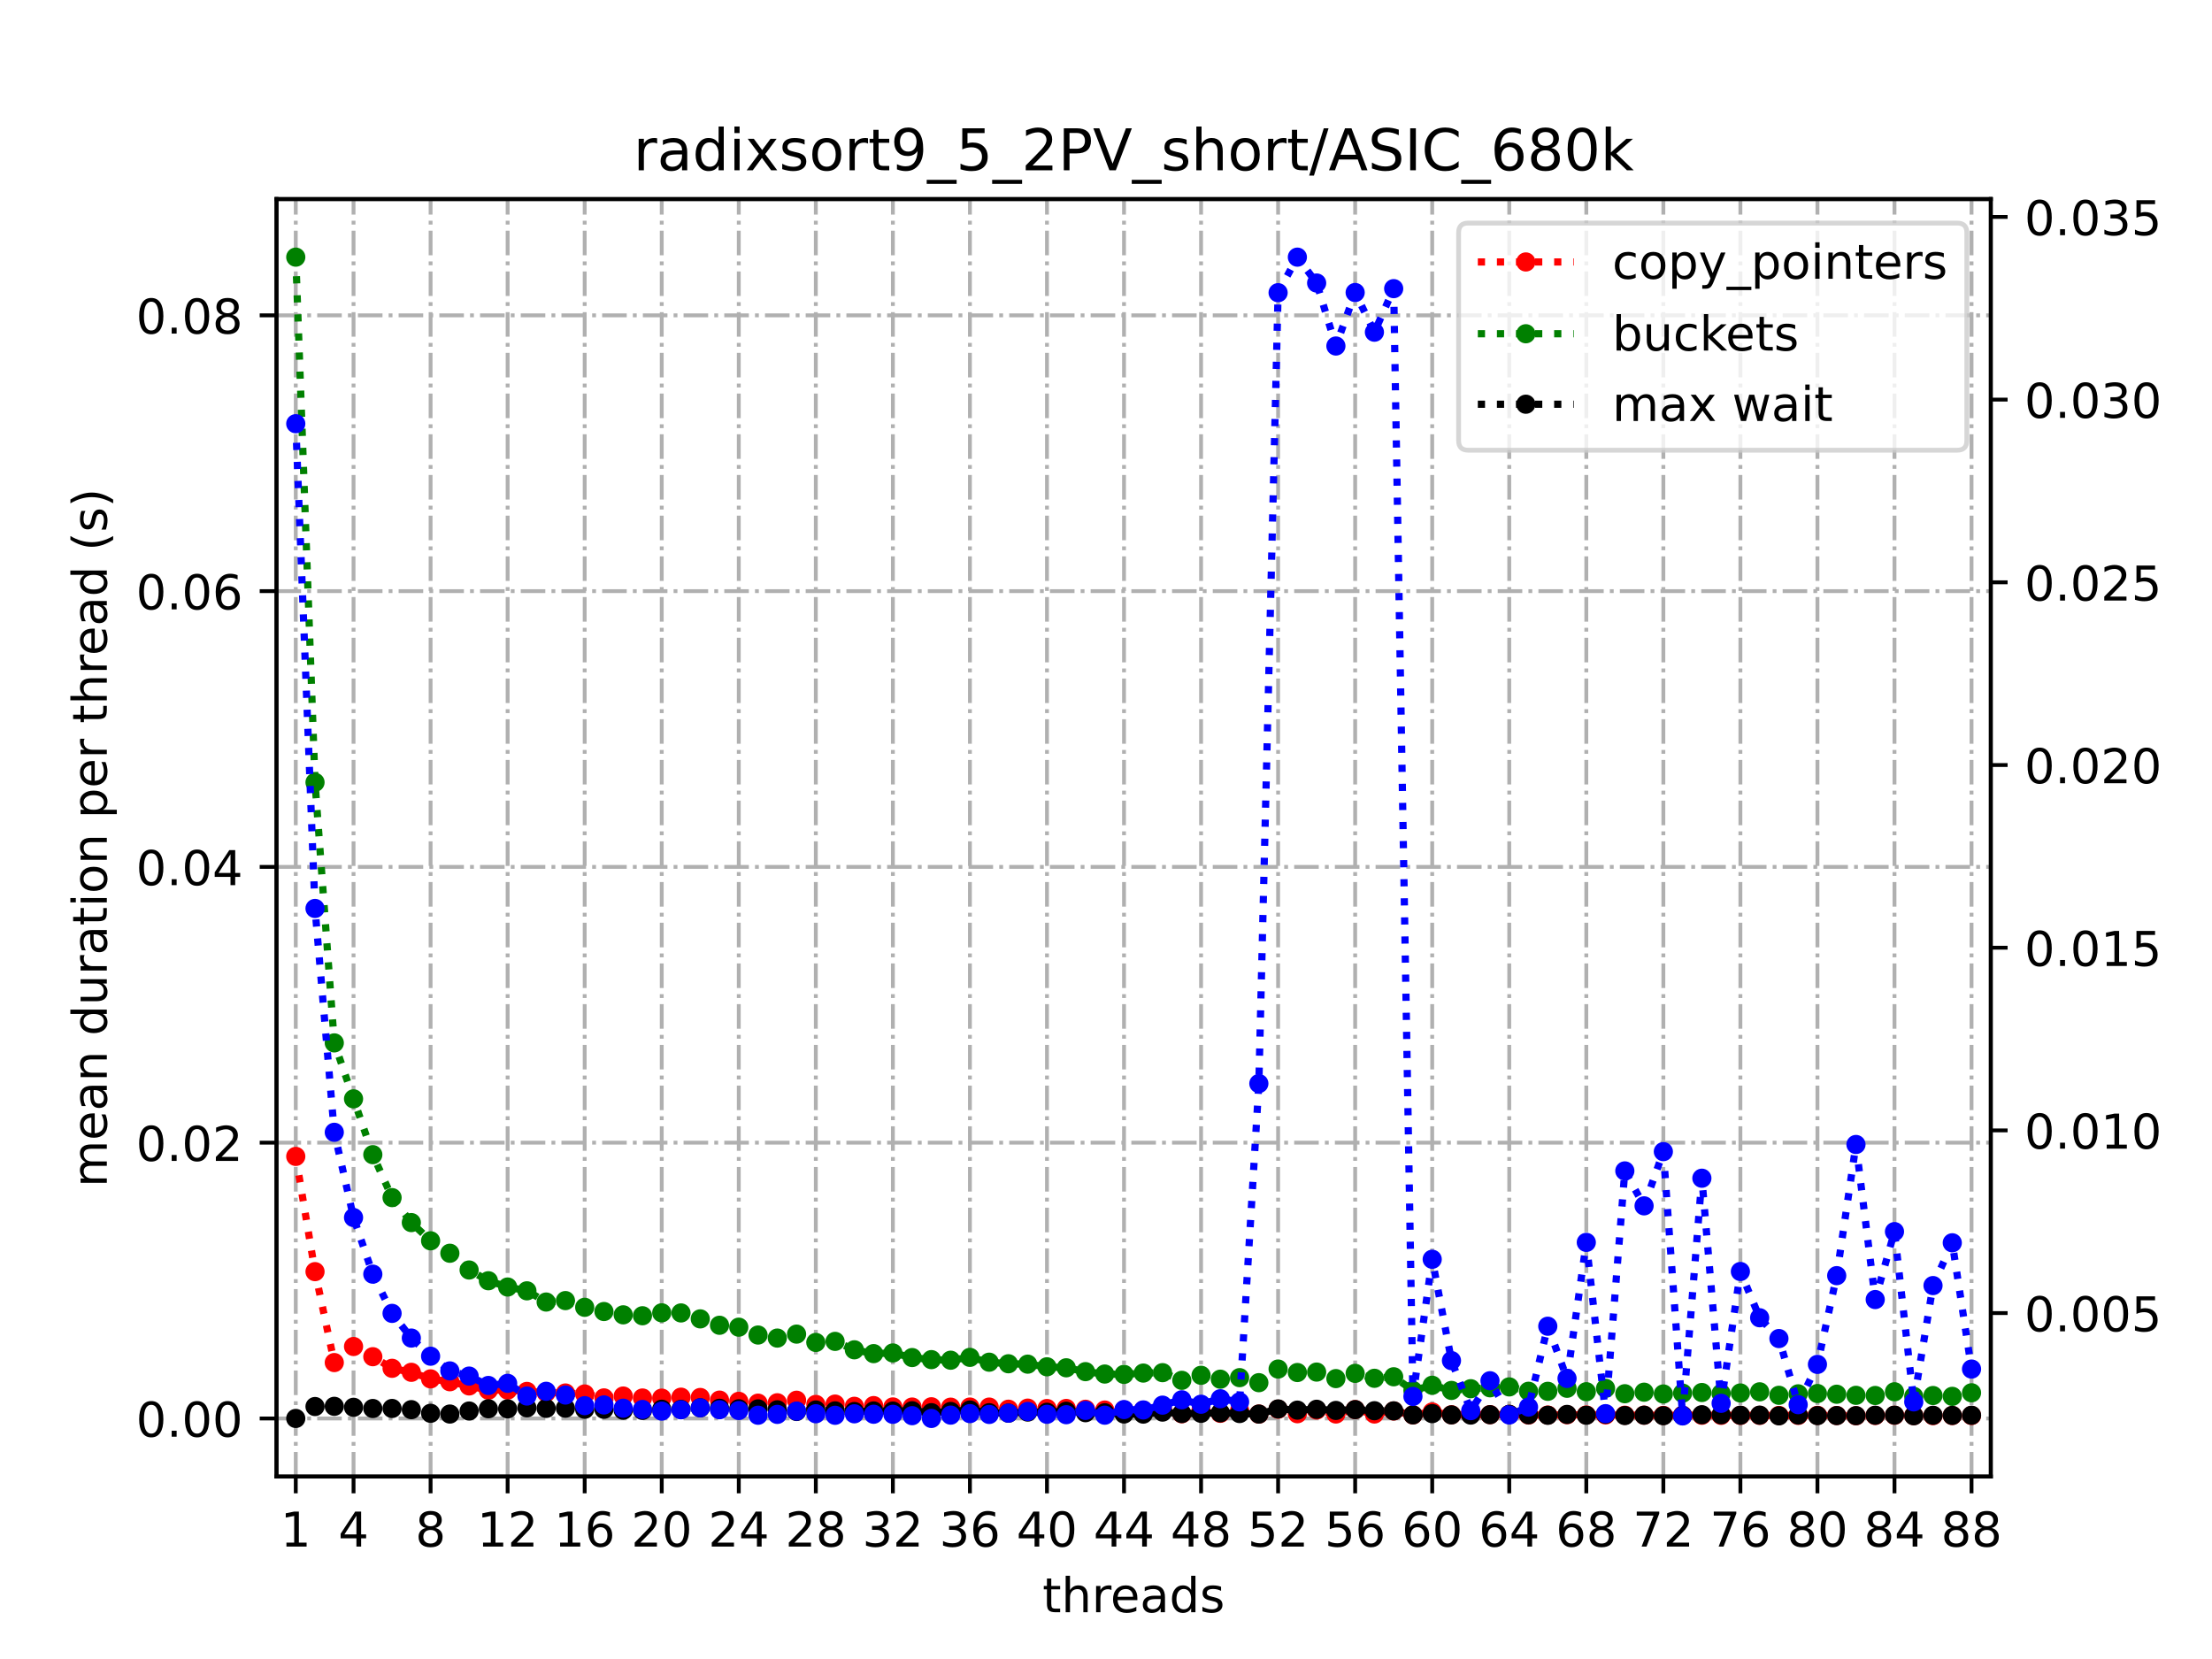 <?xml version="1.0" encoding="utf-8" standalone="no"?>
<!DOCTYPE svg PUBLIC "-//W3C//DTD SVG 1.1//EN"
  "http://www.w3.org/Graphics/SVG/1.1/DTD/svg11.dtd">
<!-- Created with matplotlib (https://matplotlib.org/) -->
<svg height="345.6pt" version="1.1" viewBox="0 0 460.8 345.6" width="460.8pt" xmlns="http://www.w3.org/2000/svg" xmlns:xlink="http://www.w3.org/1999/xlink">
 <defs>
  <style type="text/css">*{stroke-linecap:butt;stroke-linejoin:round;}</style>
 </defs>
 <g id="figure_1">
  <g id="patch_1">
   <path d="M 0 345.6 
L 460.8 345.6 
L 460.8 0 
L 0 0 
z
" style="fill:#ffffff;"/>
  </g>
  <g id="axes_1">
   <g id="patch_2">
    <path d="M 57.6 307.584 
L 414.72 307.584 
L 414.72 41.472 
L 57.6 41.472 
z
" style="fill:#ffffff;"/>
   </g>
   <g id="matplotlib.axis_1">
    <g id="xtick_1">
     <g id="line2d_1">
      <path clip-path="url(#p91f359393a)" d="M 61.613 307.584 
L 61.613 41.472 
" style="fill:none;stroke:#b0b0b0;stroke-dasharray:5.12,1.28,0.8,1.28;stroke-dashoffset:0;stroke-width:0.8;"/>
     </g>
     <g id="line2d_2">
      <defs>
       <path d="M 0 0 
L 0 3.5 
" id="m7e2426bffd" style="stroke:#000000;stroke-width:0.8;"/>
      </defs>
      <g>
       <use style="stroke:#000000;stroke-width:0.8;" x="61.613" xlink:href="#m7e2426bffd" y="307.584"/>
      </g>
     </g>
     <g id="text_1">
      <!-- 1 -->
      <g transform="translate(58.431 322.182)scale(0.1 -0.1)">
       <defs>
        <path d="M 12.406 8.297 
L 28.516 8.297 
L 28.516 63.922 
L 10.984 60.406 
L 10.984 69.391 
L 28.422 72.906 
L 38.281 72.906 
L 38.281 8.297 
L 54.391 8.297 
L 54.391 0 
L 12.406 0 
z
" id="DejaVuSans-49"/>
       </defs>
       <use xlink:href="#DejaVuSans-49"/>
      </g>
     </g>
    </g>
    <g id="xtick_2">
     <g id="line2d_3">
      <path clip-path="url(#p91f359393a)" d="M 73.65 307.584 
L 73.65 41.472 
" style="fill:none;stroke:#b0b0b0;stroke-dasharray:5.12,1.28,0.8,1.28;stroke-dashoffset:0;stroke-width:0.8;"/>
     </g>
     <g id="line2d_4">
      <g>
       <use style="stroke:#000000;stroke-width:0.8;" x="73.65" xlink:href="#m7e2426bffd" y="307.584"/>
      </g>
     </g>
     <g id="text_2">
      <!-- 4 -->
      <g transform="translate(70.469 322.182)scale(0.1 -0.1)">
       <defs>
        <path d="M 37.797 64.312 
L 12.891 25.391 
L 37.797 25.391 
z
M 35.203 72.906 
L 47.609 72.906 
L 47.609 25.391 
L 58.016 25.391 
L 58.016 17.188 
L 47.609 17.188 
L 47.609 0 
L 37.797 0 
L 37.797 17.188 
L 4.891 17.188 
L 4.891 26.703 
z
" id="DejaVuSans-52"/>
       </defs>
       <use xlink:href="#DejaVuSans-52"/>
      </g>
     </g>
    </g>
    <g id="xtick_3">
     <g id="line2d_5">
      <path clip-path="url(#p91f359393a)" d="M 89.701 307.584 
L 89.701 41.472 
" style="fill:none;stroke:#b0b0b0;stroke-dasharray:5.12,1.28,0.8,1.28;stroke-dashoffset:0;stroke-width:0.8;"/>
     </g>
     <g id="line2d_6">
      <g>
       <use style="stroke:#000000;stroke-width:0.8;" x="89.701" xlink:href="#m7e2426bffd" y="307.584"/>
      </g>
     </g>
     <g id="text_3">
      <!-- 8 -->
      <g transform="translate(86.519 322.182)scale(0.1 -0.1)">
       <defs>
        <path d="M 31.781 34.625 
Q 24.75 34.625 20.719 30.859 
Q 16.703 27.094 16.703 20.516 
Q 16.703 13.922 20.719 10.156 
Q 24.75 6.391 31.781 6.391 
Q 38.812 6.391 42.859 10.172 
Q 46.922 13.969 46.922 20.516 
Q 46.922 27.094 42.891 30.859 
Q 38.875 34.625 31.781 34.625 
z
M 21.922 38.812 
Q 15.578 40.375 12.031 44.719 
Q 8.5 49.078 8.5 55.328 
Q 8.5 64.062 14.719 69.141 
Q 20.953 74.219 31.781 74.219 
Q 42.672 74.219 48.875 69.141 
Q 55.078 64.062 55.078 55.328 
Q 55.078 49.078 51.531 44.719 
Q 48 40.375 41.703 38.812 
Q 48.828 37.156 52.797 32.312 
Q 56.781 27.484 56.781 20.516 
Q 56.781 9.906 50.312 4.234 
Q 43.844 -1.422 31.781 -1.422 
Q 19.734 -1.422 13.25 4.234 
Q 6.781 9.906 6.781 20.516 
Q 6.781 27.484 10.781 32.312 
Q 14.797 37.156 21.922 38.812 
z
M 18.312 54.391 
Q 18.312 48.734 21.844 45.562 
Q 25.391 42.391 31.781 42.391 
Q 38.141 42.391 41.719 45.562 
Q 45.312 48.734 45.312 54.391 
Q 45.312 60.062 41.719 63.234 
Q 38.141 66.406 31.781 66.406 
Q 25.391 66.406 21.844 63.234 
Q 18.312 60.062 18.312 54.391 
z
" id="DejaVuSans-56"/>
       </defs>
       <use xlink:href="#DejaVuSans-56"/>
      </g>
     </g>
    </g>
    <g id="xtick_4">
     <g id="line2d_7">
      <path clip-path="url(#p91f359393a)" d="M 105.751 307.584 
L 105.751 41.472 
" style="fill:none;stroke:#b0b0b0;stroke-dasharray:5.12,1.28,0.8,1.28;stroke-dashoffset:0;stroke-width:0.8;"/>
     </g>
     <g id="line2d_8">
      <g>
       <use style="stroke:#000000;stroke-width:0.8;" x="105.751" xlink:href="#m7e2426bffd" y="307.584"/>
      </g>
     </g>
     <g id="text_4">
      <!-- 12 -->
      <g transform="translate(99.389 322.182)scale(0.1 -0.1)">
       <defs>
        <path d="M 19.188 8.297 
L 53.609 8.297 
L 53.609 0 
L 7.328 0 
L 7.328 8.297 
Q 12.938 14.109 22.625 23.891 
Q 32.328 33.688 34.812 36.531 
Q 39.547 41.844 41.422 45.531 
Q 43.312 49.219 43.312 52.781 
Q 43.312 58.594 39.234 62.25 
Q 35.156 65.922 28.609 65.922 
Q 23.969 65.922 18.812 64.312 
Q 13.672 62.703 7.812 59.422 
L 7.812 69.391 
Q 13.766 71.781 18.938 73 
Q 24.125 74.219 28.422 74.219 
Q 39.75 74.219 46.484 68.547 
Q 53.219 62.891 53.219 53.422 
Q 53.219 48.922 51.531 44.891 
Q 49.859 40.875 45.406 35.406 
Q 44.188 33.984 37.641 27.219 
Q 31.109 20.453 19.188 8.297 
z
" id="DejaVuSans-50"/>
       </defs>
       <use xlink:href="#DejaVuSans-49"/>
       <use x="63.623" xlink:href="#DejaVuSans-50"/>
      </g>
     </g>
    </g>
    <g id="xtick_5">
     <g id="line2d_9">
      <path clip-path="url(#p91f359393a)" d="M 121.801 307.584 
L 121.801 41.472 
" style="fill:none;stroke:#b0b0b0;stroke-dasharray:5.12,1.28,0.8,1.28;stroke-dashoffset:0;stroke-width:0.8;"/>
     </g>
     <g id="line2d_10">
      <g>
       <use style="stroke:#000000;stroke-width:0.8;" x="121.801" xlink:href="#m7e2426bffd" y="307.584"/>
      </g>
     </g>
     <g id="text_5">
      <!-- 16 -->
      <g transform="translate(115.439 322.182)scale(0.1 -0.1)">
       <defs>
        <path d="M 33.016 40.375 
Q 26.375 40.375 22.484 35.828 
Q 18.609 31.297 18.609 23.391 
Q 18.609 15.531 22.484 10.953 
Q 26.375 6.391 33.016 6.391 
Q 39.656 6.391 43.531 10.953 
Q 47.406 15.531 47.406 23.391 
Q 47.406 31.297 43.531 35.828 
Q 39.656 40.375 33.016 40.375 
z
M 52.594 71.297 
L 52.594 62.312 
Q 48.875 64.062 45.094 64.984 
Q 41.312 65.922 37.594 65.922 
Q 27.828 65.922 22.672 59.328 
Q 17.531 52.734 16.797 39.406 
Q 19.672 43.656 24.016 45.922 
Q 28.375 48.188 33.594 48.188 
Q 44.578 48.188 50.953 41.516 
Q 57.328 34.859 57.328 23.391 
Q 57.328 12.156 50.688 5.359 
Q 44.047 -1.422 33.016 -1.422 
Q 20.359 -1.422 13.672 8.266 
Q 6.984 17.969 6.984 36.375 
Q 6.984 53.656 15.188 63.938 
Q 23.391 74.219 37.203 74.219 
Q 40.922 74.219 44.703 73.484 
Q 48.484 72.75 52.594 71.297 
z
" id="DejaVuSans-54"/>
       </defs>
       <use xlink:href="#DejaVuSans-49"/>
       <use x="63.623" xlink:href="#DejaVuSans-54"/>
      </g>
     </g>
    </g>
    <g id="xtick_6">
     <g id="line2d_11">
      <path clip-path="url(#p91f359393a)" d="M 137.852 307.584 
L 137.852 41.472 
" style="fill:none;stroke:#b0b0b0;stroke-dasharray:5.12,1.28,0.8,1.28;stroke-dashoffset:0;stroke-width:0.8;"/>
     </g>
     <g id="line2d_12">
      <g>
       <use style="stroke:#000000;stroke-width:0.8;" x="137.852" xlink:href="#m7e2426bffd" y="307.584"/>
      </g>
     </g>
     <g id="text_6">
      <!-- 20 -->
      <g transform="translate(131.489 322.182)scale(0.1 -0.1)">
       <defs>
        <path d="M 31.781 66.406 
Q 24.172 66.406 20.328 58.906 
Q 16.5 51.422 16.5 36.375 
Q 16.5 21.391 20.328 13.891 
Q 24.172 6.391 31.781 6.391 
Q 39.453 6.391 43.281 13.891 
Q 47.125 21.391 47.125 36.375 
Q 47.125 51.422 43.281 58.906 
Q 39.453 66.406 31.781 66.406 
z
M 31.781 74.219 
Q 44.047 74.219 50.516 64.516 
Q 56.984 54.828 56.984 36.375 
Q 56.984 17.969 50.516 8.266 
Q 44.047 -1.422 31.781 -1.422 
Q 19.531 -1.422 13.062 8.266 
Q 6.594 17.969 6.594 36.375 
Q 6.594 54.828 13.062 64.516 
Q 19.531 74.219 31.781 74.219 
z
" id="DejaVuSans-48"/>
       </defs>
       <use xlink:href="#DejaVuSans-50"/>
       <use x="63.623" xlink:href="#DejaVuSans-48"/>
      </g>
     </g>
    </g>
    <g id="xtick_7">
     <g id="line2d_13">
      <path clip-path="url(#p91f359393a)" d="M 153.902 307.584 
L 153.902 41.472 
" style="fill:none;stroke:#b0b0b0;stroke-dasharray:5.12,1.28,0.8,1.28;stroke-dashoffset:0;stroke-width:0.8;"/>
     </g>
     <g id="line2d_14">
      <g>
       <use style="stroke:#000000;stroke-width:0.8;" x="153.902" xlink:href="#m7e2426bffd" y="307.584"/>
      </g>
     </g>
     <g id="text_7">
      <!-- 24 -->
      <g transform="translate(147.54 322.182)scale(0.1 -0.1)">
       <use xlink:href="#DejaVuSans-50"/>
       <use x="63.623" xlink:href="#DejaVuSans-52"/>
      </g>
     </g>
    </g>
    <g id="xtick_8">
     <g id="line2d_15">
      <path clip-path="url(#p91f359393a)" d="M 169.952 307.584 
L 169.952 41.472 
" style="fill:none;stroke:#b0b0b0;stroke-dasharray:5.12,1.28,0.8,1.28;stroke-dashoffset:0;stroke-width:0.8;"/>
     </g>
     <g id="line2d_16">
      <g>
       <use style="stroke:#000000;stroke-width:0.8;" x="169.952" xlink:href="#m7e2426bffd" y="307.584"/>
      </g>
     </g>
     <g id="text_8">
      <!-- 28 -->
      <g transform="translate(163.59 322.182)scale(0.1 -0.1)">
       <use xlink:href="#DejaVuSans-50"/>
       <use x="63.623" xlink:href="#DejaVuSans-56"/>
      </g>
     </g>
    </g>
    <g id="xtick_9">
     <g id="line2d_17">
      <path clip-path="url(#p91f359393a)" d="M 186.003 307.584 
L 186.003 41.472 
" style="fill:none;stroke:#b0b0b0;stroke-dasharray:5.12,1.28,0.8,1.28;stroke-dashoffset:0;stroke-width:0.8;"/>
     </g>
     <g id="line2d_18">
      <g>
       <use style="stroke:#000000;stroke-width:0.8;" x="186.003" xlink:href="#m7e2426bffd" y="307.584"/>
      </g>
     </g>
     <g id="text_9">
      <!-- 32 -->
      <g transform="translate(179.64 322.182)scale(0.1 -0.1)">
       <defs>
        <path d="M 40.578 39.312 
Q 47.656 37.797 51.625 33 
Q 55.609 28.219 55.609 21.188 
Q 55.609 10.406 48.188 4.484 
Q 40.766 -1.422 27.094 -1.422 
Q 22.516 -1.422 17.656 -0.516 
Q 12.797 0.391 7.625 2.203 
L 7.625 11.719 
Q 11.719 9.328 16.594 8.109 
Q 21.484 6.891 26.812 6.891 
Q 36.078 6.891 40.938 10.547 
Q 45.797 14.203 45.797 21.188 
Q 45.797 27.641 41.281 31.266 
Q 36.766 34.906 28.719 34.906 
L 20.219 34.906 
L 20.219 43.016 
L 29.109 43.016 
Q 36.375 43.016 40.234 45.922 
Q 44.094 48.828 44.094 54.297 
Q 44.094 59.906 40.109 62.906 
Q 36.141 65.922 28.719 65.922 
Q 24.656 65.922 20.016 65.031 
Q 15.375 64.156 9.812 62.312 
L 9.812 71.094 
Q 15.438 72.656 20.344 73.438 
Q 25.25 74.219 29.594 74.219 
Q 40.828 74.219 47.359 69.109 
Q 53.906 64.016 53.906 55.328 
Q 53.906 49.266 50.438 45.094 
Q 46.969 40.922 40.578 39.312 
z
" id="DejaVuSans-51"/>
       </defs>
       <use xlink:href="#DejaVuSans-51"/>
       <use x="63.623" xlink:href="#DejaVuSans-50"/>
      </g>
     </g>
    </g>
    <g id="xtick_10">
     <g id="line2d_19">
      <path clip-path="url(#p91f359393a)" d="M 202.053 307.584 
L 202.053 41.472 
" style="fill:none;stroke:#b0b0b0;stroke-dasharray:5.12,1.28,0.8,1.28;stroke-dashoffset:0;stroke-width:0.8;"/>
     </g>
     <g id="line2d_20">
      <g>
       <use style="stroke:#000000;stroke-width:0.8;" x="202.053" xlink:href="#m7e2426bffd" y="307.584"/>
      </g>
     </g>
     <g id="text_10">
      <!-- 36 -->
      <g transform="translate(195.691 322.182)scale(0.1 -0.1)">
       <use xlink:href="#DejaVuSans-51"/>
       <use x="63.623" xlink:href="#DejaVuSans-54"/>
      </g>
     </g>
    </g>
    <g id="xtick_11">
     <g id="line2d_21">
      <path clip-path="url(#p91f359393a)" d="M 218.103 307.584 
L 218.103 41.472 
" style="fill:none;stroke:#b0b0b0;stroke-dasharray:5.12,1.28,0.8,1.28;stroke-dashoffset:0;stroke-width:0.8;"/>
     </g>
     <g id="line2d_22">
      <g>
       <use style="stroke:#000000;stroke-width:0.8;" x="218.103" xlink:href="#m7e2426bffd" y="307.584"/>
      </g>
     </g>
     <g id="text_11">
      <!-- 40 -->
      <g transform="translate(211.741 322.182)scale(0.1 -0.1)">
       <use xlink:href="#DejaVuSans-52"/>
       <use x="63.623" xlink:href="#DejaVuSans-48"/>
      </g>
     </g>
    </g>
    <g id="xtick_12">
     <g id="line2d_23">
      <path clip-path="url(#p91f359393a)" d="M 234.154 307.584 
L 234.154 41.472 
" style="fill:none;stroke:#b0b0b0;stroke-dasharray:5.12,1.28,0.8,1.28;stroke-dashoffset:0;stroke-width:0.8;"/>
     </g>
     <g id="line2d_24">
      <g>
       <use style="stroke:#000000;stroke-width:0.8;" x="234.154" xlink:href="#m7e2426bffd" y="307.584"/>
      </g>
     </g>
     <g id="text_12">
      <!-- 44 -->
      <g transform="translate(227.791 322.182)scale(0.1 -0.1)">
       <use xlink:href="#DejaVuSans-52"/>
       <use x="63.623" xlink:href="#DejaVuSans-52"/>
      </g>
     </g>
    </g>
    <g id="xtick_13">
     <g id="line2d_25">
      <path clip-path="url(#p91f359393a)" d="M 250.204 307.584 
L 250.204 41.472 
" style="fill:none;stroke:#b0b0b0;stroke-dasharray:5.12,1.28,0.8,1.28;stroke-dashoffset:0;stroke-width:0.8;"/>
     </g>
     <g id="line2d_26">
      <g>
       <use style="stroke:#000000;stroke-width:0.8;" x="250.204" xlink:href="#m7e2426bffd" y="307.584"/>
      </g>
     </g>
     <g id="text_13">
      <!-- 48 -->
      <g transform="translate(243.842 322.182)scale(0.1 -0.1)">
       <use xlink:href="#DejaVuSans-52"/>
       <use x="63.623" xlink:href="#DejaVuSans-56"/>
      </g>
     </g>
    </g>
    <g id="xtick_14">
     <g id="line2d_27">
      <path clip-path="url(#p91f359393a)" d="M 266.254 307.584 
L 266.254 41.472 
" style="fill:none;stroke:#b0b0b0;stroke-dasharray:5.12,1.28,0.8,1.28;stroke-dashoffset:0;stroke-width:0.8;"/>
     </g>
     <g id="line2d_28">
      <g>
       <use style="stroke:#000000;stroke-width:0.8;" x="266.254" xlink:href="#m7e2426bffd" y="307.584"/>
      </g>
     </g>
     <g id="text_14">
      <!-- 52 -->
      <g transform="translate(259.892 322.182)scale(0.1 -0.1)">
       <defs>
        <path d="M 10.797 72.906 
L 49.516 72.906 
L 49.516 64.594 
L 19.828 64.594 
L 19.828 46.734 
Q 21.969 47.469 24.109 47.828 
Q 26.266 48.188 28.422 48.188 
Q 40.625 48.188 47.75 41.5 
Q 54.891 34.812 54.891 23.391 
Q 54.891 11.625 47.562 5.094 
Q 40.234 -1.422 26.906 -1.422 
Q 22.312 -1.422 17.547 -0.641 
Q 12.797 0.141 7.719 1.703 
L 7.719 11.625 
Q 12.109 9.234 16.797 8.062 
Q 21.484 6.891 26.703 6.891 
Q 35.156 6.891 40.078 11.328 
Q 45.016 15.766 45.016 23.391 
Q 45.016 31 40.078 35.438 
Q 35.156 39.891 26.703 39.891 
Q 22.75 39.891 18.812 39.016 
Q 14.891 38.141 10.797 36.281 
z
" id="DejaVuSans-53"/>
       </defs>
       <use xlink:href="#DejaVuSans-53"/>
       <use x="63.623" xlink:href="#DejaVuSans-50"/>
      </g>
     </g>
    </g>
    <g id="xtick_15">
     <g id="line2d_29">
      <path clip-path="url(#p91f359393a)" d="M 282.305 307.584 
L 282.305 41.472 
" style="fill:none;stroke:#b0b0b0;stroke-dasharray:5.12,1.28,0.8,1.28;stroke-dashoffset:0;stroke-width:0.8;"/>
     </g>
     <g id="line2d_30">
      <g>
       <use style="stroke:#000000;stroke-width:0.8;" x="282.305" xlink:href="#m7e2426bffd" y="307.584"/>
      </g>
     </g>
     <g id="text_15">
      <!-- 56 -->
      <g transform="translate(275.942 322.182)scale(0.1 -0.1)">
       <use xlink:href="#DejaVuSans-53"/>
       <use x="63.623" xlink:href="#DejaVuSans-54"/>
      </g>
     </g>
    </g>
    <g id="xtick_16">
     <g id="line2d_31">
      <path clip-path="url(#p91f359393a)" d="M 298.355 307.584 
L 298.355 41.472 
" style="fill:none;stroke:#b0b0b0;stroke-dasharray:5.12,1.28,0.8,1.28;stroke-dashoffset:0;stroke-width:0.8;"/>
     </g>
     <g id="line2d_32">
      <g>
       <use style="stroke:#000000;stroke-width:0.8;" x="298.355" xlink:href="#m7e2426bffd" y="307.584"/>
      </g>
     </g>
     <g id="text_16">
      <!-- 60 -->
      <g transform="translate(291.993 322.182)scale(0.1 -0.1)">
       <use xlink:href="#DejaVuSans-54"/>
       <use x="63.623" xlink:href="#DejaVuSans-48"/>
      </g>
     </g>
    </g>
    <g id="xtick_17">
     <g id="line2d_33">
      <path clip-path="url(#p91f359393a)" d="M 314.405 307.584 
L 314.405 41.472 
" style="fill:none;stroke:#b0b0b0;stroke-dasharray:5.12,1.28,0.8,1.28;stroke-dashoffset:0;stroke-width:0.8;"/>
     </g>
     <g id="line2d_34">
      <g>
       <use style="stroke:#000000;stroke-width:0.8;" x="314.405" xlink:href="#m7e2426bffd" y="307.584"/>
      </g>
     </g>
     <g id="text_17">
      <!-- 64 -->
      <g transform="translate(308.043 322.182)scale(0.1 -0.1)">
       <use xlink:href="#DejaVuSans-54"/>
       <use x="63.623" xlink:href="#DejaVuSans-52"/>
      </g>
     </g>
    </g>
    <g id="xtick_18">
     <g id="line2d_35">
      <path clip-path="url(#p91f359393a)" d="M 330.456 307.584 
L 330.456 41.472 
" style="fill:none;stroke:#b0b0b0;stroke-dasharray:5.12,1.28,0.8,1.28;stroke-dashoffset:0;stroke-width:0.8;"/>
     </g>
     <g id="line2d_36">
      <g>
       <use style="stroke:#000000;stroke-width:0.8;" x="330.456" xlink:href="#m7e2426bffd" y="307.584"/>
      </g>
     </g>
     <g id="text_18">
      <!-- 68 -->
      <g transform="translate(324.093 322.182)scale(0.1 -0.1)">
       <use xlink:href="#DejaVuSans-54"/>
       <use x="63.623" xlink:href="#DejaVuSans-56"/>
      </g>
     </g>
    </g>
    <g id="xtick_19">
     <g id="line2d_37">
      <path clip-path="url(#p91f359393a)" d="M 346.506 307.584 
L 346.506 41.472 
" style="fill:none;stroke:#b0b0b0;stroke-dasharray:5.12,1.28,0.8,1.28;stroke-dashoffset:0;stroke-width:0.8;"/>
     </g>
     <g id="line2d_38">
      <g>
       <use style="stroke:#000000;stroke-width:0.8;" x="346.506" xlink:href="#m7e2426bffd" y="307.584"/>
      </g>
     </g>
     <g id="text_19">
      <!-- 72 -->
      <g transform="translate(340.144 322.182)scale(0.1 -0.1)">
       <defs>
        <path d="M 8.203 72.906 
L 55.078 72.906 
L 55.078 68.703 
L 28.609 0 
L 18.312 0 
L 43.219 64.594 
L 8.203 64.594 
z
" id="DejaVuSans-55"/>
       </defs>
       <use xlink:href="#DejaVuSans-55"/>
       <use x="63.623" xlink:href="#DejaVuSans-50"/>
      </g>
     </g>
    </g>
    <g id="xtick_20">
     <g id="line2d_39">
      <path clip-path="url(#p91f359393a)" d="M 362.556 307.584 
L 362.556 41.472 
" style="fill:none;stroke:#b0b0b0;stroke-dasharray:5.12,1.28,0.8,1.28;stroke-dashoffset:0;stroke-width:0.8;"/>
     </g>
     <g id="line2d_40">
      <g>
       <use style="stroke:#000000;stroke-width:0.8;" x="362.556" xlink:href="#m7e2426bffd" y="307.584"/>
      </g>
     </g>
     <g id="text_20">
      <!-- 76 -->
      <g transform="translate(356.194 322.182)scale(0.1 -0.1)">
       <use xlink:href="#DejaVuSans-55"/>
       <use x="63.623" xlink:href="#DejaVuSans-54"/>
      </g>
     </g>
    </g>
    <g id="xtick_21">
     <g id="line2d_41">
      <path clip-path="url(#p91f359393a)" d="M 378.607 307.584 
L 378.607 41.472 
" style="fill:none;stroke:#b0b0b0;stroke-dasharray:5.12,1.28,0.8,1.28;stroke-dashoffset:0;stroke-width:0.8;"/>
     </g>
     <g id="line2d_42">
      <g>
       <use style="stroke:#000000;stroke-width:0.8;" x="378.607" xlink:href="#m7e2426bffd" y="307.584"/>
      </g>
     </g>
     <g id="text_21">
      <!-- 80 -->
      <g transform="translate(372.244 322.182)scale(0.1 -0.1)">
       <use xlink:href="#DejaVuSans-56"/>
       <use x="63.623" xlink:href="#DejaVuSans-48"/>
      </g>
     </g>
    </g>
    <g id="xtick_22">
     <g id="line2d_43">
      <path clip-path="url(#p91f359393a)" d="M 394.657 307.584 
L 394.657 41.472 
" style="fill:none;stroke:#b0b0b0;stroke-dasharray:5.12,1.28,0.8,1.28;stroke-dashoffset:0;stroke-width:0.8;"/>
     </g>
     <g id="line2d_44">
      <g>
       <use style="stroke:#000000;stroke-width:0.8;" x="394.657" xlink:href="#m7e2426bffd" y="307.584"/>
      </g>
     </g>
     <g id="text_22">
      <!-- 84 -->
      <g transform="translate(388.295 322.182)scale(0.1 -0.1)">
       <use xlink:href="#DejaVuSans-56"/>
       <use x="63.623" xlink:href="#DejaVuSans-52"/>
      </g>
     </g>
    </g>
    <g id="xtick_23">
     <g id="line2d_45">
      <path clip-path="url(#p91f359393a)" d="M 410.707 307.584 
L 410.707 41.472 
" style="fill:none;stroke:#b0b0b0;stroke-dasharray:5.12,1.28,0.8,1.28;stroke-dashoffset:0;stroke-width:0.8;"/>
     </g>
     <g id="line2d_46">
      <g>
       <use style="stroke:#000000;stroke-width:0.8;" x="410.707" xlink:href="#m7e2426bffd" y="307.584"/>
      </g>
     </g>
     <g id="text_23">
      <!-- 88 -->
      <g transform="translate(404.345 322.182)scale(0.1 -0.1)">
       <use xlink:href="#DejaVuSans-56"/>
       <use x="63.623" xlink:href="#DejaVuSans-56"/>
      </g>
     </g>
    </g>
    <g id="text_24">
     <!-- threads -->
     <g transform="translate(217.169 335.861)scale(0.1 -0.1)">
      <defs>
       <path d="M 18.312 70.219 
L 18.312 54.688 
L 36.812 54.688 
L 36.812 47.703 
L 18.312 47.703 
L 18.312 18.016 
Q 18.312 11.328 20.141 9.422 
Q 21.969 7.516 27.594 7.516 
L 36.812 7.516 
L 36.812 0 
L 27.594 0 
Q 17.188 0 13.234 3.875 
Q 9.281 7.766 9.281 18.016 
L 9.281 47.703 
L 2.688 47.703 
L 2.688 54.688 
L 9.281 54.688 
L 9.281 70.219 
z
" id="DejaVuSans-116"/>
       <path d="M 54.891 33.016 
L 54.891 0 
L 45.906 0 
L 45.906 32.719 
Q 45.906 40.484 42.875 44.328 
Q 39.844 48.188 33.797 48.188 
Q 26.516 48.188 22.312 43.547 
Q 18.109 38.922 18.109 30.906 
L 18.109 0 
L 9.078 0 
L 9.078 75.984 
L 18.109 75.984 
L 18.109 46.188 
Q 21.344 51.125 25.703 53.562 
Q 30.078 56 35.797 56 
Q 45.219 56 50.047 50.172 
Q 54.891 44.344 54.891 33.016 
z
" id="DejaVuSans-104"/>
       <path d="M 41.109 46.297 
Q 39.594 47.172 37.812 47.578 
Q 36.031 48 33.891 48 
Q 26.266 48 22.188 43.047 
Q 18.109 38.094 18.109 28.812 
L 18.109 0 
L 9.078 0 
L 9.078 54.688 
L 18.109 54.688 
L 18.109 46.188 
Q 20.953 51.172 25.484 53.578 
Q 30.031 56 36.531 56 
Q 37.453 56 38.578 55.875 
Q 39.703 55.766 41.062 55.516 
z
" id="DejaVuSans-114"/>
       <path d="M 56.203 29.594 
L 56.203 25.203 
L 14.891 25.203 
Q 15.484 15.922 20.484 11.062 
Q 25.484 6.203 34.422 6.203 
Q 39.594 6.203 44.453 7.469 
Q 49.312 8.734 54.109 11.281 
L 54.109 2.781 
Q 49.266 0.734 44.188 -0.344 
Q 39.109 -1.422 33.891 -1.422 
Q 20.797 -1.422 13.156 6.188 
Q 5.516 13.812 5.516 26.812 
Q 5.516 40.234 12.766 48.109 
Q 20.016 56 32.328 56 
Q 43.359 56 49.781 48.891 
Q 56.203 41.797 56.203 29.594 
z
M 47.219 32.234 
Q 47.125 39.594 43.094 43.984 
Q 39.062 48.391 32.422 48.391 
Q 24.906 48.391 20.391 44.141 
Q 15.875 39.891 15.188 32.172 
z
" id="DejaVuSans-101"/>
       <path d="M 34.281 27.484 
Q 23.391 27.484 19.188 25 
Q 14.984 22.516 14.984 16.5 
Q 14.984 11.719 18.141 8.906 
Q 21.297 6.109 26.703 6.109 
Q 34.188 6.109 38.703 11.406 
Q 43.219 16.703 43.219 25.484 
L 43.219 27.484 
z
M 52.203 31.203 
L 52.203 0 
L 43.219 0 
L 43.219 8.297 
Q 40.141 3.328 35.547 0.953 
Q 30.953 -1.422 24.312 -1.422 
Q 15.922 -1.422 10.953 3.297 
Q 6 8.016 6 15.922 
Q 6 25.141 12.172 29.828 
Q 18.359 34.516 30.609 34.516 
L 43.219 34.516 
L 43.219 35.406 
Q 43.219 41.609 39.141 45 
Q 35.062 48.391 27.688 48.391 
Q 23 48.391 18.547 47.266 
Q 14.109 46.141 10.016 43.891 
L 10.016 52.203 
Q 14.938 54.109 19.578 55.047 
Q 24.219 56 28.609 56 
Q 40.484 56 46.344 49.844 
Q 52.203 43.703 52.203 31.203 
z
" id="DejaVuSans-97"/>
       <path d="M 45.406 46.391 
L 45.406 75.984 
L 54.391 75.984 
L 54.391 0 
L 45.406 0 
L 45.406 8.203 
Q 42.578 3.328 38.25 0.953 
Q 33.938 -1.422 27.875 -1.422 
Q 17.969 -1.422 11.734 6.484 
Q 5.516 14.406 5.516 27.297 
Q 5.516 40.188 11.734 48.094 
Q 17.969 56 27.875 56 
Q 33.938 56 38.25 53.625 
Q 42.578 51.266 45.406 46.391 
z
M 14.797 27.297 
Q 14.797 17.391 18.875 11.75 
Q 22.953 6.109 30.078 6.109 
Q 37.203 6.109 41.297 11.75 
Q 45.406 17.391 45.406 27.297 
Q 45.406 37.203 41.297 42.844 
Q 37.203 48.484 30.078 48.484 
Q 22.953 48.484 18.875 42.844 
Q 14.797 37.203 14.797 27.297 
z
" id="DejaVuSans-100"/>
       <path d="M 44.281 53.078 
L 44.281 44.578 
Q 40.484 46.531 36.375 47.5 
Q 32.281 48.484 27.875 48.484 
Q 21.188 48.484 17.844 46.438 
Q 14.5 44.391 14.5 40.281 
Q 14.5 37.156 16.891 35.375 
Q 19.281 33.594 26.516 31.984 
L 29.594 31.297 
Q 39.156 29.25 43.188 25.516 
Q 47.219 21.781 47.219 15.094 
Q 47.219 7.469 41.188 3.016 
Q 35.156 -1.422 24.609 -1.422 
Q 20.219 -1.422 15.453 -0.562 
Q 10.688 0.297 5.422 2 
L 5.422 11.281 
Q 10.406 8.688 15.234 7.391 
Q 20.062 6.109 24.812 6.109 
Q 31.156 6.109 34.562 8.281 
Q 37.984 10.453 37.984 14.406 
Q 37.984 18.062 35.516 20.016 
Q 33.062 21.969 24.703 23.781 
L 21.578 24.516 
Q 13.234 26.266 9.516 29.906 
Q 5.812 33.547 5.812 39.891 
Q 5.812 47.609 11.281 51.797 
Q 16.75 56 26.812 56 
Q 31.781 56 36.172 55.266 
Q 40.578 54.547 44.281 53.078 
z
" id="DejaVuSans-115"/>
      </defs>
      <use xlink:href="#DejaVuSans-116"/>
      <use x="39.209" xlink:href="#DejaVuSans-104"/>
      <use x="102.588" xlink:href="#DejaVuSans-114"/>
      <use x="141.451" xlink:href="#DejaVuSans-101"/>
      <use x="202.975" xlink:href="#DejaVuSans-97"/>
      <use x="264.254" xlink:href="#DejaVuSans-100"/>
      <use x="327.73" xlink:href="#DejaVuSans-115"/>
     </g>
    </g>
   </g>
   <g id="matplotlib.axis_2">
    <g id="ytick_1">
     <g id="line2d_47">
      <path clip-path="url(#p91f359393a)" d="M 57.6 295.491 
L 414.72 295.491 
" style="fill:none;stroke:#b0b0b0;stroke-dasharray:5.12,1.28,0.8,1.28;stroke-dashoffset:0;stroke-width:0.8;"/>
     </g>
     <g id="line2d_48">
      <defs>
       <path d="M 0 0 
L -3.5 0 
" id="m9600f0e815" style="stroke:#000000;stroke-width:0.8;"/>
      </defs>
      <g>
       <use style="stroke:#000000;stroke-width:0.8;" x="57.6" xlink:href="#m9600f0e815" y="295.491"/>
      </g>
     </g>
     <g id="text_25">
      <!-- 0.00 -->
      <g transform="translate(28.334 299.29)scale(0.1 -0.1)">
       <defs>
        <path d="M 10.688 12.406 
L 21 12.406 
L 21 0 
L 10.688 0 
z
" id="DejaVuSans-46"/>
       </defs>
       <use xlink:href="#DejaVuSans-48"/>
       <use x="63.623" xlink:href="#DejaVuSans-46"/>
       <use x="95.41" xlink:href="#DejaVuSans-48"/>
       <use x="159.033" xlink:href="#DejaVuSans-48"/>
      </g>
     </g>
    </g>
    <g id="ytick_2">
     <g id="line2d_49">
      <path clip-path="url(#p91f359393a)" d="M 57.6 238.041 
L 414.72 238.041 
" style="fill:none;stroke:#b0b0b0;stroke-dasharray:5.12,1.28,0.8,1.28;stroke-dashoffset:0;stroke-width:0.8;"/>
     </g>
     <g id="line2d_50">
      <g>
       <use style="stroke:#000000;stroke-width:0.8;" x="57.6" xlink:href="#m9600f0e815" y="238.041"/>
      </g>
     </g>
     <g id="text_26">
      <!-- 0.02 -->
      <g transform="translate(28.334 241.84)scale(0.1 -0.1)">
       <use xlink:href="#DejaVuSans-48"/>
       <use x="63.623" xlink:href="#DejaVuSans-46"/>
       <use x="95.41" xlink:href="#DejaVuSans-48"/>
       <use x="159.033" xlink:href="#DejaVuSans-50"/>
      </g>
     </g>
    </g>
    <g id="ytick_3">
     <g id="line2d_51">
      <path clip-path="url(#p91f359393a)" d="M 57.6 180.592 
L 414.72 180.592 
" style="fill:none;stroke:#b0b0b0;stroke-dasharray:5.12,1.28,0.8,1.28;stroke-dashoffset:0;stroke-width:0.8;"/>
     </g>
     <g id="line2d_52">
      <g>
       <use style="stroke:#000000;stroke-width:0.8;" x="57.6" xlink:href="#m9600f0e815" y="180.592"/>
      </g>
     </g>
     <g id="text_27">
      <!-- 0.04 -->
      <g transform="translate(28.334 184.391)scale(0.1 -0.1)">
       <use xlink:href="#DejaVuSans-48"/>
       <use x="63.623" xlink:href="#DejaVuSans-46"/>
       <use x="95.41" xlink:href="#DejaVuSans-48"/>
       <use x="159.033" xlink:href="#DejaVuSans-52"/>
      </g>
     </g>
    </g>
    <g id="ytick_4">
     <g id="line2d_53">
      <path clip-path="url(#p91f359393a)" d="M 57.6 123.142 
L 414.72 123.142 
" style="fill:none;stroke:#b0b0b0;stroke-dasharray:5.12,1.28,0.8,1.28;stroke-dashoffset:0;stroke-width:0.8;"/>
     </g>
     <g id="line2d_54">
      <g>
       <use style="stroke:#000000;stroke-width:0.8;" x="57.6" xlink:href="#m9600f0e815" y="123.142"/>
      </g>
     </g>
     <g id="text_28">
      <!-- 0.06 -->
      <g transform="translate(28.334 126.941)scale(0.1 -0.1)">
       <use xlink:href="#DejaVuSans-48"/>
       <use x="63.623" xlink:href="#DejaVuSans-46"/>
       <use x="95.41" xlink:href="#DejaVuSans-48"/>
       <use x="159.033" xlink:href="#DejaVuSans-54"/>
      </g>
     </g>
    </g>
    <g id="ytick_5">
     <g id="line2d_55">
      <path clip-path="url(#p91f359393a)" d="M 57.6 65.692 
L 414.72 65.692 
" style="fill:none;stroke:#b0b0b0;stroke-dasharray:5.12,1.28,0.8,1.28;stroke-dashoffset:0;stroke-width:0.8;"/>
     </g>
     <g id="line2d_56">
      <g>
       <use style="stroke:#000000;stroke-width:0.8;" x="57.6" xlink:href="#m9600f0e815" y="65.692"/>
      </g>
     </g>
     <g id="text_29">
      <!-- 0.08 -->
      <g transform="translate(28.334 69.492)scale(0.1 -0.1)">
       <use xlink:href="#DejaVuSans-48"/>
       <use x="63.623" xlink:href="#DejaVuSans-46"/>
       <use x="95.41" xlink:href="#DejaVuSans-48"/>
       <use x="159.033" xlink:href="#DejaVuSans-56"/>
      </g>
     </g>
    </g>
    <g id="text_30">
     <!-- mean duration per thread (s) -->
     <g transform="translate(22.255 247.303)rotate(-90)scale(0.1 -0.1)">
      <defs>
       <path d="M 52 44.188 
Q 55.375 50.25 60.062 53.125 
Q 64.75 56 71.094 56 
Q 79.641 56 84.281 50.016 
Q 88.922 44.047 88.922 33.016 
L 88.922 0 
L 79.891 0 
L 79.891 32.719 
Q 79.891 40.578 77.094 44.375 
Q 74.312 48.188 68.609 48.188 
Q 61.625 48.188 57.562 43.547 
Q 53.516 38.922 53.516 30.906 
L 53.516 0 
L 44.484 0 
L 44.484 32.719 
Q 44.484 40.625 41.703 44.406 
Q 38.922 48.188 33.109 48.188 
Q 26.219 48.188 22.156 43.531 
Q 18.109 38.875 18.109 30.906 
L 18.109 0 
L 9.078 0 
L 9.078 54.688 
L 18.109 54.688 
L 18.109 46.188 
Q 21.188 51.219 25.484 53.609 
Q 29.781 56 35.688 56 
Q 41.656 56 45.828 52.969 
Q 50 49.953 52 44.188 
z
" id="DejaVuSans-109"/>
       <path d="M 54.891 33.016 
L 54.891 0 
L 45.906 0 
L 45.906 32.719 
Q 45.906 40.484 42.875 44.328 
Q 39.844 48.188 33.797 48.188 
Q 26.516 48.188 22.312 43.547 
Q 18.109 38.922 18.109 30.906 
L 18.109 0 
L 9.078 0 
L 9.078 54.688 
L 18.109 54.688 
L 18.109 46.188 
Q 21.344 51.125 25.703 53.562 
Q 30.078 56 35.797 56 
Q 45.219 56 50.047 50.172 
Q 54.891 44.344 54.891 33.016 
z
" id="DejaVuSans-110"/>
       <path id="DejaVuSans-32"/>
       <path d="M 8.5 21.578 
L 8.5 54.688 
L 17.484 54.688 
L 17.484 21.922 
Q 17.484 14.156 20.5 10.266 
Q 23.531 6.391 29.594 6.391 
Q 36.859 6.391 41.078 11.031 
Q 45.312 15.672 45.312 23.688 
L 45.312 54.688 
L 54.297 54.688 
L 54.297 0 
L 45.312 0 
L 45.312 8.406 
Q 42.047 3.422 37.719 1 
Q 33.406 -1.422 27.688 -1.422 
Q 18.266 -1.422 13.375 4.438 
Q 8.5 10.297 8.5 21.578 
z
M 31.109 56 
z
" id="DejaVuSans-117"/>
       <path d="M 9.422 54.688 
L 18.406 54.688 
L 18.406 0 
L 9.422 0 
z
M 9.422 75.984 
L 18.406 75.984 
L 18.406 64.594 
L 9.422 64.594 
z
" id="DejaVuSans-105"/>
       <path d="M 30.609 48.391 
Q 23.391 48.391 19.188 42.75 
Q 14.984 37.109 14.984 27.297 
Q 14.984 17.484 19.156 11.844 
Q 23.344 6.203 30.609 6.203 
Q 37.797 6.203 41.984 11.859 
Q 46.188 17.531 46.188 27.297 
Q 46.188 37.016 41.984 42.703 
Q 37.797 48.391 30.609 48.391 
z
M 30.609 56 
Q 42.328 56 49.016 48.375 
Q 55.719 40.766 55.719 27.297 
Q 55.719 13.875 49.016 6.219 
Q 42.328 -1.422 30.609 -1.422 
Q 18.844 -1.422 12.172 6.219 
Q 5.516 13.875 5.516 27.297 
Q 5.516 40.766 12.172 48.375 
Q 18.844 56 30.609 56 
z
" id="DejaVuSans-111"/>
       <path d="M 18.109 8.203 
L 18.109 -20.797 
L 9.078 -20.797 
L 9.078 54.688 
L 18.109 54.688 
L 18.109 46.391 
Q 20.953 51.266 25.266 53.625 
Q 29.594 56 35.594 56 
Q 45.562 56 51.781 48.094 
Q 58.016 40.188 58.016 27.297 
Q 58.016 14.406 51.781 6.484 
Q 45.562 -1.422 35.594 -1.422 
Q 29.594 -1.422 25.266 0.953 
Q 20.953 3.328 18.109 8.203 
z
M 48.688 27.297 
Q 48.688 37.203 44.609 42.844 
Q 40.531 48.484 33.406 48.484 
Q 26.266 48.484 22.188 42.844 
Q 18.109 37.203 18.109 27.297 
Q 18.109 17.391 22.188 11.75 
Q 26.266 6.109 33.406 6.109 
Q 40.531 6.109 44.609 11.75 
Q 48.688 17.391 48.688 27.297 
z
" id="DejaVuSans-112"/>
       <path d="M 31 75.875 
Q 24.469 64.656 21.281 53.656 
Q 18.109 42.672 18.109 31.391 
Q 18.109 20.125 21.312 9.062 
Q 24.516 -2 31 -13.188 
L 23.188 -13.188 
Q 15.875 -1.703 12.234 9.375 
Q 8.594 20.453 8.594 31.391 
Q 8.594 42.281 12.203 53.312 
Q 15.828 64.359 23.188 75.875 
z
" id="DejaVuSans-40"/>
       <path d="M 8.016 75.875 
L 15.828 75.875 
Q 23.141 64.359 26.781 53.312 
Q 30.422 42.281 30.422 31.391 
Q 30.422 20.453 26.781 9.375 
Q 23.141 -1.703 15.828 -13.188 
L 8.016 -13.188 
Q 14.5 -2 17.703 9.062 
Q 20.906 20.125 20.906 31.391 
Q 20.906 42.672 17.703 53.656 
Q 14.5 64.656 8.016 75.875 
z
" id="DejaVuSans-41"/>
      </defs>
      <use xlink:href="#DejaVuSans-109"/>
      <use x="97.412" xlink:href="#DejaVuSans-101"/>
      <use x="158.936" xlink:href="#DejaVuSans-97"/>
      <use x="220.215" xlink:href="#DejaVuSans-110"/>
      <use x="283.594" xlink:href="#DejaVuSans-32"/>
      <use x="315.381" xlink:href="#DejaVuSans-100"/>
      <use x="378.857" xlink:href="#DejaVuSans-117"/>
      <use x="442.236" xlink:href="#DejaVuSans-114"/>
      <use x="483.35" xlink:href="#DejaVuSans-97"/>
      <use x="544.629" xlink:href="#DejaVuSans-116"/>
      <use x="583.838" xlink:href="#DejaVuSans-105"/>
      <use x="611.621" xlink:href="#DejaVuSans-111"/>
      <use x="672.803" xlink:href="#DejaVuSans-110"/>
      <use x="736.182" xlink:href="#DejaVuSans-32"/>
      <use x="767.969" xlink:href="#DejaVuSans-112"/>
      <use x="831.445" xlink:href="#DejaVuSans-101"/>
      <use x="892.969" xlink:href="#DejaVuSans-114"/>
      <use x="934.082" xlink:href="#DejaVuSans-32"/>
      <use x="965.869" xlink:href="#DejaVuSans-116"/>
      <use x="1005.078" xlink:href="#DejaVuSans-104"/>
      <use x="1068.457" xlink:href="#DejaVuSans-114"/>
      <use x="1107.32" xlink:href="#DejaVuSans-101"/>
      <use x="1168.844" xlink:href="#DejaVuSans-97"/>
      <use x="1230.123" xlink:href="#DejaVuSans-100"/>
      <use x="1293.6" xlink:href="#DejaVuSans-32"/>
      <use x="1325.387" xlink:href="#DejaVuSans-40"/>
      <use x="1364.4" xlink:href="#DejaVuSans-115"/>
      <use x="1416.5" xlink:href="#DejaVuSans-41"/>
     </g>
    </g>
   </g>
   <g id="line2d_57">
    <path clip-path="url(#p91f359393a)" d="M 61.613 240.904 
L 65.625 264.906 
L 69.638 283.849 
L 73.65 280.502 
L 77.663 282.625 
L 81.676 285.043 
L 85.688 285.879 
L 89.701 287.246 
L 93.713 287.841 
L 97.726 288.715 
L 101.738 289.601 
L 105.751 289.583 
L 109.764 289.858 
L 113.776 290.095 
L 117.789 290.186 
L 121.801 290.391 
L 125.814 291.209 
L 129.827 290.819 
L 133.839 291.231 
L 137.852 291.254 
L 141.864 291.057 
L 145.877 291.12 
L 149.889 291.669 
L 153.902 291.922 
L 157.915 292.304 
L 161.927 292.222 
L 165.94 291.693 
L 169.952 292.566 
L 173.965 292.497 
L 177.978 292.957 
L 181.99 292.808 
L 186.003 293.087 
L 190.015 293.112 
L 194.028 293.055 
L 198.04 293.136 
L 202.053 293.111 
L 206.066 293.12 
L 210.078 293.563 
L 214.091 293.339 
L 218.103 293.419 
L 222.116 293.407 
L 226.129 293.574 
L 230.141 293.738 
L 234.154 293.719 
L 238.166 293.772 
L 242.179 293.629 
L 246.191 294.506 
L 250.204 293.746 
L 254.217 294.417 
L 258.229 293.861 
L 262.242 294.576 
L 266.254 293.561 
L 270.267 294.504 
L 274.28 293.73 
L 278.292 294.56 
L 282.305 293.64 
L 286.317 294.562 
L 290.33 293.93 
L 294.342 294.747 
L 298.355 294.147 
L 302.368 294.725 
L 306.38 294.666 
L 310.393 294.702 
L 314.405 294.651 
L 318.418 294.77 
L 322.431 294.787 
L 326.443 294.712 
L 330.456 294.765 
L 334.468 294.749 
L 338.481 294.815 
L 342.493 294.812 
L 346.506 294.85 
L 350.519 294.827 
L 354.531 294.819 
L 358.544 294.84 
L 362.556 294.853 
L 366.569 294.848 
L 370.582 294.867 
L 374.594 294.85 
L 378.607 294.842 
L 382.619 294.878 
L 386.632 294.93 
L 390.644 294.869 
L 394.657 294.824 
L 398.67 294.896 
L 402.682 294.902 
L 406.695 294.879 
L 410.707 294.874 
" style="fill:none;stroke:#ff0000;stroke-dasharray:1.5,2.475;stroke-dashoffset:0;stroke-width:1.5;"/>
    <defs>
     <path d="M 0 1.5 
C 0.398 1.5 0.779 1.342 1.061 1.061 
C 1.342 0.779 1.5 0.398 1.5 0 
C 1.5 -0.398 1.342 -0.779 1.061 -1.061 
C 0.779 -1.342 0.398 -1.5 0 -1.5 
C -0.398 -1.5 -0.779 -1.342 -1.061 -1.061 
C -1.342 -0.779 -1.5 -0.398 -1.5 0 
C -1.5 0.398 -1.342 0.779 -1.061 1.061 
C -0.779 1.342 -0.398 1.5 0 1.5 
z
" id="m977ab9f59b" style="stroke:#ff0000;"/>
    </defs>
    <g clip-path="url(#p91f359393a)">
     <use style="fill:#ff0000;stroke:#ff0000;" x="61.613" xlink:href="#m977ab9f59b" y="240.904"/>
     <use style="fill:#ff0000;stroke:#ff0000;" x="65.625" xlink:href="#m977ab9f59b" y="264.906"/>
     <use style="fill:#ff0000;stroke:#ff0000;" x="69.638" xlink:href="#m977ab9f59b" y="283.849"/>
     <use style="fill:#ff0000;stroke:#ff0000;" x="73.65" xlink:href="#m977ab9f59b" y="280.502"/>
     <use style="fill:#ff0000;stroke:#ff0000;" x="77.663" xlink:href="#m977ab9f59b" y="282.625"/>
     <use style="fill:#ff0000;stroke:#ff0000;" x="81.676" xlink:href="#m977ab9f59b" y="285.043"/>
     <use style="fill:#ff0000;stroke:#ff0000;" x="85.688" xlink:href="#m977ab9f59b" y="285.879"/>
     <use style="fill:#ff0000;stroke:#ff0000;" x="89.701" xlink:href="#m977ab9f59b" y="287.246"/>
     <use style="fill:#ff0000;stroke:#ff0000;" x="93.713" xlink:href="#m977ab9f59b" y="287.841"/>
     <use style="fill:#ff0000;stroke:#ff0000;" x="97.726" xlink:href="#m977ab9f59b" y="288.715"/>
     <use style="fill:#ff0000;stroke:#ff0000;" x="101.738" xlink:href="#m977ab9f59b" y="289.601"/>
     <use style="fill:#ff0000;stroke:#ff0000;" x="105.751" xlink:href="#m977ab9f59b" y="289.583"/>
     <use style="fill:#ff0000;stroke:#ff0000;" x="109.764" xlink:href="#m977ab9f59b" y="289.858"/>
     <use style="fill:#ff0000;stroke:#ff0000;" x="113.776" xlink:href="#m977ab9f59b" y="290.095"/>
     <use style="fill:#ff0000;stroke:#ff0000;" x="117.789" xlink:href="#m977ab9f59b" y="290.186"/>
     <use style="fill:#ff0000;stroke:#ff0000;" x="121.801" xlink:href="#m977ab9f59b" y="290.391"/>
     <use style="fill:#ff0000;stroke:#ff0000;" x="125.814" xlink:href="#m977ab9f59b" y="291.209"/>
     <use style="fill:#ff0000;stroke:#ff0000;" x="129.827" xlink:href="#m977ab9f59b" y="290.819"/>
     <use style="fill:#ff0000;stroke:#ff0000;" x="133.839" xlink:href="#m977ab9f59b" y="291.231"/>
     <use style="fill:#ff0000;stroke:#ff0000;" x="137.852" xlink:href="#m977ab9f59b" y="291.254"/>
     <use style="fill:#ff0000;stroke:#ff0000;" x="141.864" xlink:href="#m977ab9f59b" y="291.057"/>
     <use style="fill:#ff0000;stroke:#ff0000;" x="145.877" xlink:href="#m977ab9f59b" y="291.12"/>
     <use style="fill:#ff0000;stroke:#ff0000;" x="149.889" xlink:href="#m977ab9f59b" y="291.669"/>
     <use style="fill:#ff0000;stroke:#ff0000;" x="153.902" xlink:href="#m977ab9f59b" y="291.922"/>
     <use style="fill:#ff0000;stroke:#ff0000;" x="157.915" xlink:href="#m977ab9f59b" y="292.304"/>
     <use style="fill:#ff0000;stroke:#ff0000;" x="161.927" xlink:href="#m977ab9f59b" y="292.222"/>
     <use style="fill:#ff0000;stroke:#ff0000;" x="165.94" xlink:href="#m977ab9f59b" y="291.693"/>
     <use style="fill:#ff0000;stroke:#ff0000;" x="169.952" xlink:href="#m977ab9f59b" y="292.566"/>
     <use style="fill:#ff0000;stroke:#ff0000;" x="173.965" xlink:href="#m977ab9f59b" y="292.497"/>
     <use style="fill:#ff0000;stroke:#ff0000;" x="177.978" xlink:href="#m977ab9f59b" y="292.957"/>
     <use style="fill:#ff0000;stroke:#ff0000;" x="181.99" xlink:href="#m977ab9f59b" y="292.808"/>
     <use style="fill:#ff0000;stroke:#ff0000;" x="186.003" xlink:href="#m977ab9f59b" y="293.087"/>
     <use style="fill:#ff0000;stroke:#ff0000;" x="190.015" xlink:href="#m977ab9f59b" y="293.112"/>
     <use style="fill:#ff0000;stroke:#ff0000;" x="194.028" xlink:href="#m977ab9f59b" y="293.055"/>
     <use style="fill:#ff0000;stroke:#ff0000;" x="198.04" xlink:href="#m977ab9f59b" y="293.136"/>
     <use style="fill:#ff0000;stroke:#ff0000;" x="202.053" xlink:href="#m977ab9f59b" y="293.111"/>
     <use style="fill:#ff0000;stroke:#ff0000;" x="206.066" xlink:href="#m977ab9f59b" y="293.12"/>
     <use style="fill:#ff0000;stroke:#ff0000;" x="210.078" xlink:href="#m977ab9f59b" y="293.563"/>
     <use style="fill:#ff0000;stroke:#ff0000;" x="214.091" xlink:href="#m977ab9f59b" y="293.339"/>
     <use style="fill:#ff0000;stroke:#ff0000;" x="218.103" xlink:href="#m977ab9f59b" y="293.419"/>
     <use style="fill:#ff0000;stroke:#ff0000;" x="222.116" xlink:href="#m977ab9f59b" y="293.407"/>
     <use style="fill:#ff0000;stroke:#ff0000;" x="226.129" xlink:href="#m977ab9f59b" y="293.574"/>
     <use style="fill:#ff0000;stroke:#ff0000;" x="230.141" xlink:href="#m977ab9f59b" y="293.738"/>
     <use style="fill:#ff0000;stroke:#ff0000;" x="234.154" xlink:href="#m977ab9f59b" y="293.719"/>
     <use style="fill:#ff0000;stroke:#ff0000;" x="238.166" xlink:href="#m977ab9f59b" y="293.772"/>
     <use style="fill:#ff0000;stroke:#ff0000;" x="242.179" xlink:href="#m977ab9f59b" y="293.629"/>
     <use style="fill:#ff0000;stroke:#ff0000;" x="246.191" xlink:href="#m977ab9f59b" y="294.506"/>
     <use style="fill:#ff0000;stroke:#ff0000;" x="250.204" xlink:href="#m977ab9f59b" y="293.746"/>
     <use style="fill:#ff0000;stroke:#ff0000;" x="254.217" xlink:href="#m977ab9f59b" y="294.417"/>
     <use style="fill:#ff0000;stroke:#ff0000;" x="258.229" xlink:href="#m977ab9f59b" y="293.861"/>
     <use style="fill:#ff0000;stroke:#ff0000;" x="262.242" xlink:href="#m977ab9f59b" y="294.576"/>
     <use style="fill:#ff0000;stroke:#ff0000;" x="266.254" xlink:href="#m977ab9f59b" y="293.561"/>
     <use style="fill:#ff0000;stroke:#ff0000;" x="270.267" xlink:href="#m977ab9f59b" y="294.504"/>
     <use style="fill:#ff0000;stroke:#ff0000;" x="274.28" xlink:href="#m977ab9f59b" y="293.73"/>
     <use style="fill:#ff0000;stroke:#ff0000;" x="278.292" xlink:href="#m977ab9f59b" y="294.56"/>
     <use style="fill:#ff0000;stroke:#ff0000;" x="282.305" xlink:href="#m977ab9f59b" y="293.64"/>
     <use style="fill:#ff0000;stroke:#ff0000;" x="286.317" xlink:href="#m977ab9f59b" y="294.562"/>
     <use style="fill:#ff0000;stroke:#ff0000;" x="290.33" xlink:href="#m977ab9f59b" y="293.93"/>
     <use style="fill:#ff0000;stroke:#ff0000;" x="294.342" xlink:href="#m977ab9f59b" y="294.747"/>
     <use style="fill:#ff0000;stroke:#ff0000;" x="298.355" xlink:href="#m977ab9f59b" y="294.147"/>
     <use style="fill:#ff0000;stroke:#ff0000;" x="302.368" xlink:href="#m977ab9f59b" y="294.725"/>
     <use style="fill:#ff0000;stroke:#ff0000;" x="306.38" xlink:href="#m977ab9f59b" y="294.666"/>
     <use style="fill:#ff0000;stroke:#ff0000;" x="310.393" xlink:href="#m977ab9f59b" y="294.702"/>
     <use style="fill:#ff0000;stroke:#ff0000;" x="314.405" xlink:href="#m977ab9f59b" y="294.651"/>
     <use style="fill:#ff0000;stroke:#ff0000;" x="318.418" xlink:href="#m977ab9f59b" y="294.77"/>
     <use style="fill:#ff0000;stroke:#ff0000;" x="322.431" xlink:href="#m977ab9f59b" y="294.787"/>
     <use style="fill:#ff0000;stroke:#ff0000;" x="326.443" xlink:href="#m977ab9f59b" y="294.712"/>
     <use style="fill:#ff0000;stroke:#ff0000;" x="330.456" xlink:href="#m977ab9f59b" y="294.765"/>
     <use style="fill:#ff0000;stroke:#ff0000;" x="334.468" xlink:href="#m977ab9f59b" y="294.749"/>
     <use style="fill:#ff0000;stroke:#ff0000;" x="338.481" xlink:href="#m977ab9f59b" y="294.815"/>
     <use style="fill:#ff0000;stroke:#ff0000;" x="342.493" xlink:href="#m977ab9f59b" y="294.812"/>
     <use style="fill:#ff0000;stroke:#ff0000;" x="346.506" xlink:href="#m977ab9f59b" y="294.85"/>
     <use style="fill:#ff0000;stroke:#ff0000;" x="350.519" xlink:href="#m977ab9f59b" y="294.827"/>
     <use style="fill:#ff0000;stroke:#ff0000;" x="354.531" xlink:href="#m977ab9f59b" y="294.819"/>
     <use style="fill:#ff0000;stroke:#ff0000;" x="358.544" xlink:href="#m977ab9f59b" y="294.84"/>
     <use style="fill:#ff0000;stroke:#ff0000;" x="362.556" xlink:href="#m977ab9f59b" y="294.853"/>
     <use style="fill:#ff0000;stroke:#ff0000;" x="366.569" xlink:href="#m977ab9f59b" y="294.848"/>
     <use style="fill:#ff0000;stroke:#ff0000;" x="370.582" xlink:href="#m977ab9f59b" y="294.867"/>
     <use style="fill:#ff0000;stroke:#ff0000;" x="374.594" xlink:href="#m977ab9f59b" y="294.85"/>
     <use style="fill:#ff0000;stroke:#ff0000;" x="378.607" xlink:href="#m977ab9f59b" y="294.842"/>
     <use style="fill:#ff0000;stroke:#ff0000;" x="382.619" xlink:href="#m977ab9f59b" y="294.878"/>
     <use style="fill:#ff0000;stroke:#ff0000;" x="386.632" xlink:href="#m977ab9f59b" y="294.93"/>
     <use style="fill:#ff0000;stroke:#ff0000;" x="390.644" xlink:href="#m977ab9f59b" y="294.869"/>
     <use style="fill:#ff0000;stroke:#ff0000;" x="394.657" xlink:href="#m977ab9f59b" y="294.824"/>
     <use style="fill:#ff0000;stroke:#ff0000;" x="398.67" xlink:href="#m977ab9f59b" y="294.896"/>
     <use style="fill:#ff0000;stroke:#ff0000;" x="402.682" xlink:href="#m977ab9f59b" y="294.902"/>
     <use style="fill:#ff0000;stroke:#ff0000;" x="406.695" xlink:href="#m977ab9f59b" y="294.879"/>
     <use style="fill:#ff0000;stroke:#ff0000;" x="410.707" xlink:href="#m977ab9f59b" y="294.874"/>
    </g>
   </g>
   <g id="line2d_58">
    <path clip-path="url(#p91f359393a)" d="M 61.613 53.568 
L 65.625 162.976 
L 69.638 217.255 
L 73.65 228.911 
L 77.663 240.539 
L 81.676 249.484 
L 85.688 254.688 
L 89.701 258.482 
L 93.713 261.076 
L 97.726 264.565 
L 101.738 266.804 
L 105.751 268.11 
L 109.764 268.904 
L 113.776 271.238 
L 117.789 270.938 
L 121.801 272.338 
L 125.814 273.214 
L 129.827 273.905 
L 133.839 274.095 
L 137.852 273.485 
L 141.864 273.509 
L 145.877 274.746 
L 149.889 276.078 
L 153.902 276.476 
L 157.915 278.112 
L 161.927 278.746 
L 165.94 277.921 
L 169.952 279.657 
L 173.965 279.435 
L 177.978 281.189 
L 181.99 281.985 
L 186.003 281.846 
L 190.015 282.804 
L 194.028 283.234 
L 198.04 283.356 
L 202.053 282.765 
L 206.066 283.77 
L 210.078 284.097 
L 214.091 284.179 
L 218.103 284.73 
L 222.116 284.937 
L 226.129 285.738 
L 230.141 286.238 
L 234.154 286.311 
L 238.166 286.036 
L 242.179 285.951 
L 246.191 287.548 
L 250.204 286.499 
L 254.217 287.313 
L 258.229 286.988 
L 262.242 288.036 
L 266.254 285.196 
L 270.267 285.921 
L 274.28 285.83 
L 278.292 287.187 
L 282.305 286.099 
L 286.317 287.124 
L 290.33 286.807 
L 294.342 289.671 
L 298.355 288.577 
L 302.368 289.652 
L 306.38 289.295 
L 310.393 289.103 
L 314.405 288.916 
L 318.418 289.825 
L 322.431 289.836 
L 326.443 289.204 
L 330.456 289.92 
L 334.468 289.216 
L 338.481 290.338 
L 342.493 290.019 
L 346.506 290.392 
L 350.519 290.219 
L 354.531 290.085 
L 358.544 290.291 
L 362.556 290.182 
L 366.569 289.941 
L 370.582 290.668 
L 374.594 290.362 
L 378.607 290.299 
L 382.619 290.444 
L 386.632 290.674 
L 390.644 290.707 
L 394.657 289.932 
L 398.67 290.894 
L 402.682 290.714 
L 406.695 290.886 
L 410.707 290.142 
" style="fill:none;stroke:#008000;stroke-dasharray:1.5,2.475;stroke-dashoffset:0;stroke-width:1.5;"/>
    <defs>
     <path d="M 0 1.5 
C 0.398 1.5 0.779 1.342 1.061 1.061 
C 1.342 0.779 1.5 0.398 1.5 0 
C 1.5 -0.398 1.342 -0.779 1.061 -1.061 
C 0.779 -1.342 0.398 -1.5 0 -1.5 
C -0.398 -1.5 -0.779 -1.342 -1.061 -1.061 
C -1.342 -0.779 -1.5 -0.398 -1.5 0 
C -1.5 0.398 -1.342 0.779 -1.061 1.061 
C -0.779 1.342 -0.398 1.5 0 1.5 
z
" id="meb17f4516a" style="stroke:#008000;"/>
    </defs>
    <g clip-path="url(#p91f359393a)">
     <use style="fill:#008000;stroke:#008000;" x="61.613" xlink:href="#meb17f4516a" y="53.568"/>
     <use style="fill:#008000;stroke:#008000;" x="65.625" xlink:href="#meb17f4516a" y="162.976"/>
     <use style="fill:#008000;stroke:#008000;" x="69.638" xlink:href="#meb17f4516a" y="217.255"/>
     <use style="fill:#008000;stroke:#008000;" x="73.65" xlink:href="#meb17f4516a" y="228.911"/>
     <use style="fill:#008000;stroke:#008000;" x="77.663" xlink:href="#meb17f4516a" y="240.539"/>
     <use style="fill:#008000;stroke:#008000;" x="81.676" xlink:href="#meb17f4516a" y="249.484"/>
     <use style="fill:#008000;stroke:#008000;" x="85.688" xlink:href="#meb17f4516a" y="254.688"/>
     <use style="fill:#008000;stroke:#008000;" x="89.701" xlink:href="#meb17f4516a" y="258.482"/>
     <use style="fill:#008000;stroke:#008000;" x="93.713" xlink:href="#meb17f4516a" y="261.076"/>
     <use style="fill:#008000;stroke:#008000;" x="97.726" xlink:href="#meb17f4516a" y="264.565"/>
     <use style="fill:#008000;stroke:#008000;" x="101.738" xlink:href="#meb17f4516a" y="266.804"/>
     <use style="fill:#008000;stroke:#008000;" x="105.751" xlink:href="#meb17f4516a" y="268.11"/>
     <use style="fill:#008000;stroke:#008000;" x="109.764" xlink:href="#meb17f4516a" y="268.904"/>
     <use style="fill:#008000;stroke:#008000;" x="113.776" xlink:href="#meb17f4516a" y="271.238"/>
     <use style="fill:#008000;stroke:#008000;" x="117.789" xlink:href="#meb17f4516a" y="270.938"/>
     <use style="fill:#008000;stroke:#008000;" x="121.801" xlink:href="#meb17f4516a" y="272.338"/>
     <use style="fill:#008000;stroke:#008000;" x="125.814" xlink:href="#meb17f4516a" y="273.214"/>
     <use style="fill:#008000;stroke:#008000;" x="129.827" xlink:href="#meb17f4516a" y="273.905"/>
     <use style="fill:#008000;stroke:#008000;" x="133.839" xlink:href="#meb17f4516a" y="274.095"/>
     <use style="fill:#008000;stroke:#008000;" x="137.852" xlink:href="#meb17f4516a" y="273.485"/>
     <use style="fill:#008000;stroke:#008000;" x="141.864" xlink:href="#meb17f4516a" y="273.509"/>
     <use style="fill:#008000;stroke:#008000;" x="145.877" xlink:href="#meb17f4516a" y="274.746"/>
     <use style="fill:#008000;stroke:#008000;" x="149.889" xlink:href="#meb17f4516a" y="276.078"/>
     <use style="fill:#008000;stroke:#008000;" x="153.902" xlink:href="#meb17f4516a" y="276.476"/>
     <use style="fill:#008000;stroke:#008000;" x="157.915" xlink:href="#meb17f4516a" y="278.112"/>
     <use style="fill:#008000;stroke:#008000;" x="161.927" xlink:href="#meb17f4516a" y="278.746"/>
     <use style="fill:#008000;stroke:#008000;" x="165.94" xlink:href="#meb17f4516a" y="277.921"/>
     <use style="fill:#008000;stroke:#008000;" x="169.952" xlink:href="#meb17f4516a" y="279.657"/>
     <use style="fill:#008000;stroke:#008000;" x="173.965" xlink:href="#meb17f4516a" y="279.435"/>
     <use style="fill:#008000;stroke:#008000;" x="177.978" xlink:href="#meb17f4516a" y="281.189"/>
     <use style="fill:#008000;stroke:#008000;" x="181.99" xlink:href="#meb17f4516a" y="281.985"/>
     <use style="fill:#008000;stroke:#008000;" x="186.003" xlink:href="#meb17f4516a" y="281.846"/>
     <use style="fill:#008000;stroke:#008000;" x="190.015" xlink:href="#meb17f4516a" y="282.804"/>
     <use style="fill:#008000;stroke:#008000;" x="194.028" xlink:href="#meb17f4516a" y="283.234"/>
     <use style="fill:#008000;stroke:#008000;" x="198.04" xlink:href="#meb17f4516a" y="283.356"/>
     <use style="fill:#008000;stroke:#008000;" x="202.053" xlink:href="#meb17f4516a" y="282.765"/>
     <use style="fill:#008000;stroke:#008000;" x="206.066" xlink:href="#meb17f4516a" y="283.77"/>
     <use style="fill:#008000;stroke:#008000;" x="210.078" xlink:href="#meb17f4516a" y="284.097"/>
     <use style="fill:#008000;stroke:#008000;" x="214.091" xlink:href="#meb17f4516a" y="284.179"/>
     <use style="fill:#008000;stroke:#008000;" x="218.103" xlink:href="#meb17f4516a" y="284.73"/>
     <use style="fill:#008000;stroke:#008000;" x="222.116" xlink:href="#meb17f4516a" y="284.937"/>
     <use style="fill:#008000;stroke:#008000;" x="226.129" xlink:href="#meb17f4516a" y="285.738"/>
     <use style="fill:#008000;stroke:#008000;" x="230.141" xlink:href="#meb17f4516a" y="286.238"/>
     <use style="fill:#008000;stroke:#008000;" x="234.154" xlink:href="#meb17f4516a" y="286.311"/>
     <use style="fill:#008000;stroke:#008000;" x="238.166" xlink:href="#meb17f4516a" y="286.036"/>
     <use style="fill:#008000;stroke:#008000;" x="242.179" xlink:href="#meb17f4516a" y="285.951"/>
     <use style="fill:#008000;stroke:#008000;" x="246.191" xlink:href="#meb17f4516a" y="287.548"/>
     <use style="fill:#008000;stroke:#008000;" x="250.204" xlink:href="#meb17f4516a" y="286.499"/>
     <use style="fill:#008000;stroke:#008000;" x="254.217" xlink:href="#meb17f4516a" y="287.313"/>
     <use style="fill:#008000;stroke:#008000;" x="258.229" xlink:href="#meb17f4516a" y="286.988"/>
     <use style="fill:#008000;stroke:#008000;" x="262.242" xlink:href="#meb17f4516a" y="288.036"/>
     <use style="fill:#008000;stroke:#008000;" x="266.254" xlink:href="#meb17f4516a" y="285.196"/>
     <use style="fill:#008000;stroke:#008000;" x="270.267" xlink:href="#meb17f4516a" y="285.921"/>
     <use style="fill:#008000;stroke:#008000;" x="274.28" xlink:href="#meb17f4516a" y="285.83"/>
     <use style="fill:#008000;stroke:#008000;" x="278.292" xlink:href="#meb17f4516a" y="287.187"/>
     <use style="fill:#008000;stroke:#008000;" x="282.305" xlink:href="#meb17f4516a" y="286.099"/>
     <use style="fill:#008000;stroke:#008000;" x="286.317" xlink:href="#meb17f4516a" y="287.124"/>
     <use style="fill:#008000;stroke:#008000;" x="290.33" xlink:href="#meb17f4516a" y="286.807"/>
     <use style="fill:#008000;stroke:#008000;" x="294.342" xlink:href="#meb17f4516a" y="289.671"/>
     <use style="fill:#008000;stroke:#008000;" x="298.355" xlink:href="#meb17f4516a" y="288.577"/>
     <use style="fill:#008000;stroke:#008000;" x="302.368" xlink:href="#meb17f4516a" y="289.652"/>
     <use style="fill:#008000;stroke:#008000;" x="306.38" xlink:href="#meb17f4516a" y="289.295"/>
     <use style="fill:#008000;stroke:#008000;" x="310.393" xlink:href="#meb17f4516a" y="289.103"/>
     <use style="fill:#008000;stroke:#008000;" x="314.405" xlink:href="#meb17f4516a" y="288.916"/>
     <use style="fill:#008000;stroke:#008000;" x="318.418" xlink:href="#meb17f4516a" y="289.825"/>
     <use style="fill:#008000;stroke:#008000;" x="322.431" xlink:href="#meb17f4516a" y="289.836"/>
     <use style="fill:#008000;stroke:#008000;" x="326.443" xlink:href="#meb17f4516a" y="289.204"/>
     <use style="fill:#008000;stroke:#008000;" x="330.456" xlink:href="#meb17f4516a" y="289.92"/>
     <use style="fill:#008000;stroke:#008000;" x="334.468" xlink:href="#meb17f4516a" y="289.216"/>
     <use style="fill:#008000;stroke:#008000;" x="338.481" xlink:href="#meb17f4516a" y="290.338"/>
     <use style="fill:#008000;stroke:#008000;" x="342.493" xlink:href="#meb17f4516a" y="290.019"/>
     <use style="fill:#008000;stroke:#008000;" x="346.506" xlink:href="#meb17f4516a" y="290.392"/>
     <use style="fill:#008000;stroke:#008000;" x="350.519" xlink:href="#meb17f4516a" y="290.219"/>
     <use style="fill:#008000;stroke:#008000;" x="354.531" xlink:href="#meb17f4516a" y="290.085"/>
     <use style="fill:#008000;stroke:#008000;" x="358.544" xlink:href="#meb17f4516a" y="290.291"/>
     <use style="fill:#008000;stroke:#008000;" x="362.556" xlink:href="#meb17f4516a" y="290.182"/>
     <use style="fill:#008000;stroke:#008000;" x="366.569" xlink:href="#meb17f4516a" y="289.941"/>
     <use style="fill:#008000;stroke:#008000;" x="370.582" xlink:href="#meb17f4516a" y="290.668"/>
     <use style="fill:#008000;stroke:#008000;" x="374.594" xlink:href="#meb17f4516a" y="290.362"/>
     <use style="fill:#008000;stroke:#008000;" x="378.607" xlink:href="#meb17f4516a" y="290.299"/>
     <use style="fill:#008000;stroke:#008000;" x="382.619" xlink:href="#meb17f4516a" y="290.444"/>
     <use style="fill:#008000;stroke:#008000;" x="386.632" xlink:href="#meb17f4516a" y="290.674"/>
     <use style="fill:#008000;stroke:#008000;" x="390.644" xlink:href="#meb17f4516a" y="290.707"/>
     <use style="fill:#008000;stroke:#008000;" x="394.657" xlink:href="#meb17f4516a" y="289.932"/>
     <use style="fill:#008000;stroke:#008000;" x="398.67" xlink:href="#meb17f4516a" y="290.894"/>
     <use style="fill:#008000;stroke:#008000;" x="402.682" xlink:href="#meb17f4516a" y="290.714"/>
     <use style="fill:#008000;stroke:#008000;" x="406.695" xlink:href="#meb17f4516a" y="290.886"/>
     <use style="fill:#008000;stroke:#008000;" x="410.707" xlink:href="#meb17f4516a" y="290.142"/>
    </g>
   </g>
   <g id="line2d_59">
    <path clip-path="url(#p91f359393a)" d="M 61.613 295.488 
L 65.625 293.005 
L 69.638 292.963 
L 73.65 293.167 
L 77.663 293.417 
L 81.676 293.41 
L 85.688 293.656 
L 89.701 294.415 
L 93.713 294.57 
L 97.726 293.941 
L 101.738 293.471 
L 105.751 293.491 
L 109.764 293.274 
L 113.776 293.391 
L 117.789 293.352 
L 121.801 293.573 
L 125.814 293.576 
L 129.827 293.773 
L 133.839 293.812 
L 137.852 293.57 
L 141.864 293.607 
L 145.877 293.268 
L 149.889 293.376 
L 153.902 293.478 
L 157.915 293.5 
L 161.927 293.692 
L 165.94 294.035 
L 169.952 293.724 
L 173.965 293.914 
L 177.978 294.046 
L 181.99 293.93 
L 186.003 293.953 
L 190.015 293.888 
L 194.028 294.289 
L 198.04 294.035 
L 202.053 293.731 
L 206.066 294.294 
L 210.078 294.388 
L 214.091 294.159 
L 218.103 294.204 
L 222.116 293.991 
L 226.129 294.29 
L 230.141 294.303 
L 234.154 294.559 
L 238.166 294.582 
L 242.179 294.165 
L 246.191 294.47 
L 250.204 294.421 
L 254.217 294.322 
L 258.229 294.464 
L 262.242 294.574 
L 266.254 293.503 
L 270.267 293.757 
L 274.28 293.576 
L 278.292 293.82 
L 282.305 293.644 
L 286.317 293.879 
L 290.33 293.906 
L 294.342 294.746 
L 298.355 294.486 
L 302.368 294.746 
L 306.38 294.784 
L 310.393 294.707 
L 314.405 294.627 
L 318.418 294.723 
L 322.431 294.827 
L 326.443 294.649 
L 330.456 294.819 
L 334.468 294.612 
L 338.481 294.887 
L 342.493 294.81 
L 346.506 294.922 
L 350.519 294.872 
L 354.531 294.714 
L 358.544 294.724 
L 362.556 294.816 
L 366.569 294.801 
L 370.582 294.946 
L 374.594 294.777 
L 378.607 294.901 
L 382.619 294.893 
L 386.632 294.905 
L 390.644 294.82 
L 394.657 294.793 
L 398.67 294.929 
L 402.682 294.832 
L 406.695 294.857 
L 410.707 294.824 
" style="fill:none;stroke:#000000;stroke-dasharray:1.5,2.475;stroke-dashoffset:0;stroke-width:1.5;"/>
    <defs>
     <path d="M 0 1.5 
C 0.398 1.5 0.779 1.342 1.061 1.061 
C 1.342 0.779 1.5 0.398 1.5 0 
C 1.5 -0.398 1.342 -0.779 1.061 -1.061 
C 0.779 -1.342 0.398 -1.5 0 -1.5 
C -0.398 -1.5 -0.779 -1.342 -1.061 -1.061 
C -1.342 -0.779 -1.5 -0.398 -1.5 0 
C -1.5 0.398 -1.342 0.779 -1.061 1.061 
C -0.779 1.342 -0.398 1.5 0 1.5 
z
" id="mc26f51185f" style="stroke:#000000;"/>
    </defs>
    <g clip-path="url(#p91f359393a)">
     <use style="stroke:#000000;" x="61.613" xlink:href="#mc26f51185f" y="295.488"/>
     <use style="stroke:#000000;" x="65.625" xlink:href="#mc26f51185f" y="293.005"/>
     <use style="stroke:#000000;" x="69.638" xlink:href="#mc26f51185f" y="292.963"/>
     <use style="stroke:#000000;" x="73.65" xlink:href="#mc26f51185f" y="293.167"/>
     <use style="stroke:#000000;" x="77.663" xlink:href="#mc26f51185f" y="293.417"/>
     <use style="stroke:#000000;" x="81.676" xlink:href="#mc26f51185f" y="293.41"/>
     <use style="stroke:#000000;" x="85.688" xlink:href="#mc26f51185f" y="293.656"/>
     <use style="stroke:#000000;" x="89.701" xlink:href="#mc26f51185f" y="294.415"/>
     <use style="stroke:#000000;" x="93.713" xlink:href="#mc26f51185f" y="294.57"/>
     <use style="stroke:#000000;" x="97.726" xlink:href="#mc26f51185f" y="293.941"/>
     <use style="stroke:#000000;" x="101.738" xlink:href="#mc26f51185f" y="293.471"/>
     <use style="stroke:#000000;" x="105.751" xlink:href="#mc26f51185f" y="293.491"/>
     <use style="stroke:#000000;" x="109.764" xlink:href="#mc26f51185f" y="293.274"/>
     <use style="stroke:#000000;" x="113.776" xlink:href="#mc26f51185f" y="293.391"/>
     <use style="stroke:#000000;" x="117.789" xlink:href="#mc26f51185f" y="293.352"/>
     <use style="stroke:#000000;" x="121.801" xlink:href="#mc26f51185f" y="293.573"/>
     <use style="stroke:#000000;" x="125.814" xlink:href="#mc26f51185f" y="293.576"/>
     <use style="stroke:#000000;" x="129.827" xlink:href="#mc26f51185f" y="293.773"/>
     <use style="stroke:#000000;" x="133.839" xlink:href="#mc26f51185f" y="293.812"/>
     <use style="stroke:#000000;" x="137.852" xlink:href="#mc26f51185f" y="293.57"/>
     <use style="stroke:#000000;" x="141.864" xlink:href="#mc26f51185f" y="293.607"/>
     <use style="stroke:#000000;" x="145.877" xlink:href="#mc26f51185f" y="293.268"/>
     <use style="stroke:#000000;" x="149.889" xlink:href="#mc26f51185f" y="293.376"/>
     <use style="stroke:#000000;" x="153.902" xlink:href="#mc26f51185f" y="293.478"/>
     <use style="stroke:#000000;" x="157.915" xlink:href="#mc26f51185f" y="293.5"/>
     <use style="stroke:#000000;" x="161.927" xlink:href="#mc26f51185f" y="293.692"/>
     <use style="stroke:#000000;" x="165.94" xlink:href="#mc26f51185f" y="294.035"/>
     <use style="stroke:#000000;" x="169.952" xlink:href="#mc26f51185f" y="293.724"/>
     <use style="stroke:#000000;" x="173.965" xlink:href="#mc26f51185f" y="293.914"/>
     <use style="stroke:#000000;" x="177.978" xlink:href="#mc26f51185f" y="294.046"/>
     <use style="stroke:#000000;" x="181.99" xlink:href="#mc26f51185f" y="293.93"/>
     <use style="stroke:#000000;" x="186.003" xlink:href="#mc26f51185f" y="293.953"/>
     <use style="stroke:#000000;" x="190.015" xlink:href="#mc26f51185f" y="293.888"/>
     <use style="stroke:#000000;" x="194.028" xlink:href="#mc26f51185f" y="294.289"/>
     <use style="stroke:#000000;" x="198.04" xlink:href="#mc26f51185f" y="294.035"/>
     <use style="stroke:#000000;" x="202.053" xlink:href="#mc26f51185f" y="293.731"/>
     <use style="stroke:#000000;" x="206.066" xlink:href="#mc26f51185f" y="294.294"/>
     <use style="stroke:#000000;" x="210.078" xlink:href="#mc26f51185f" y="294.388"/>
     <use style="stroke:#000000;" x="214.091" xlink:href="#mc26f51185f" y="294.159"/>
     <use style="stroke:#000000;" x="218.103" xlink:href="#mc26f51185f" y="294.204"/>
     <use style="stroke:#000000;" x="222.116" xlink:href="#mc26f51185f" y="293.991"/>
     <use style="stroke:#000000;" x="226.129" xlink:href="#mc26f51185f" y="294.29"/>
     <use style="stroke:#000000;" x="230.141" xlink:href="#mc26f51185f" y="294.303"/>
     <use style="stroke:#000000;" x="234.154" xlink:href="#mc26f51185f" y="294.559"/>
     <use style="stroke:#000000;" x="238.166" xlink:href="#mc26f51185f" y="294.582"/>
     <use style="stroke:#000000;" x="242.179" xlink:href="#mc26f51185f" y="294.165"/>
     <use style="stroke:#000000;" x="246.191" xlink:href="#mc26f51185f" y="294.47"/>
     <use style="stroke:#000000;" x="250.204" xlink:href="#mc26f51185f" y="294.421"/>
     <use style="stroke:#000000;" x="254.217" xlink:href="#mc26f51185f" y="294.322"/>
     <use style="stroke:#000000;" x="258.229" xlink:href="#mc26f51185f" y="294.464"/>
     <use style="stroke:#000000;" x="262.242" xlink:href="#mc26f51185f" y="294.574"/>
     <use style="stroke:#000000;" x="266.254" xlink:href="#mc26f51185f" y="293.503"/>
     <use style="stroke:#000000;" x="270.267" xlink:href="#mc26f51185f" y="293.757"/>
     <use style="stroke:#000000;" x="274.28" xlink:href="#mc26f51185f" y="293.576"/>
     <use style="stroke:#000000;" x="278.292" xlink:href="#mc26f51185f" y="293.82"/>
     <use style="stroke:#000000;" x="282.305" xlink:href="#mc26f51185f" y="293.644"/>
     <use style="stroke:#000000;" x="286.317" xlink:href="#mc26f51185f" y="293.879"/>
     <use style="stroke:#000000;" x="290.33" xlink:href="#mc26f51185f" y="293.906"/>
     <use style="stroke:#000000;" x="294.342" xlink:href="#mc26f51185f" y="294.746"/>
     <use style="stroke:#000000;" x="298.355" xlink:href="#mc26f51185f" y="294.486"/>
     <use style="stroke:#000000;" x="302.368" xlink:href="#mc26f51185f" y="294.746"/>
     <use style="stroke:#000000;" x="306.38" xlink:href="#mc26f51185f" y="294.784"/>
     <use style="stroke:#000000;" x="310.393" xlink:href="#mc26f51185f" y="294.707"/>
     <use style="stroke:#000000;" x="314.405" xlink:href="#mc26f51185f" y="294.627"/>
     <use style="stroke:#000000;" x="318.418" xlink:href="#mc26f51185f" y="294.723"/>
     <use style="stroke:#000000;" x="322.431" xlink:href="#mc26f51185f" y="294.827"/>
     <use style="stroke:#000000;" x="326.443" xlink:href="#mc26f51185f" y="294.649"/>
     <use style="stroke:#000000;" x="330.456" xlink:href="#mc26f51185f" y="294.819"/>
     <use style="stroke:#000000;" x="334.468" xlink:href="#mc26f51185f" y="294.612"/>
     <use style="stroke:#000000;" x="338.481" xlink:href="#mc26f51185f" y="294.887"/>
     <use style="stroke:#000000;" x="342.493" xlink:href="#mc26f51185f" y="294.81"/>
     <use style="stroke:#000000;" x="346.506" xlink:href="#mc26f51185f" y="294.922"/>
     <use style="stroke:#000000;" x="350.519" xlink:href="#mc26f51185f" y="294.872"/>
     <use style="stroke:#000000;" x="354.531" xlink:href="#mc26f51185f" y="294.714"/>
     <use style="stroke:#000000;" x="358.544" xlink:href="#mc26f51185f" y="294.724"/>
     <use style="stroke:#000000;" x="362.556" xlink:href="#mc26f51185f" y="294.816"/>
     <use style="stroke:#000000;" x="366.569" xlink:href="#mc26f51185f" y="294.801"/>
     <use style="stroke:#000000;" x="370.582" xlink:href="#mc26f51185f" y="294.946"/>
     <use style="stroke:#000000;" x="374.594" xlink:href="#mc26f51185f" y="294.777"/>
     <use style="stroke:#000000;" x="378.607" xlink:href="#mc26f51185f" y="294.901"/>
     <use style="stroke:#000000;" x="382.619" xlink:href="#mc26f51185f" y="294.893"/>
     <use style="stroke:#000000;" x="386.632" xlink:href="#mc26f51185f" y="294.905"/>
     <use style="stroke:#000000;" x="390.644" xlink:href="#mc26f51185f" y="294.82"/>
     <use style="stroke:#000000;" x="394.657" xlink:href="#mc26f51185f" y="294.793"/>
     <use style="stroke:#000000;" x="398.67" xlink:href="#mc26f51185f" y="294.929"/>
     <use style="stroke:#000000;" x="402.682" xlink:href="#mc26f51185f" y="294.832"/>
     <use style="stroke:#000000;" x="406.695" xlink:href="#mc26f51185f" y="294.857"/>
     <use style="stroke:#000000;" x="410.707" xlink:href="#mc26f51185f" y="294.824"/>
    </g>
   </g>
   <g id="patch_3">
    <path d="M 57.6 307.584 
L 57.6 41.472 
" style="fill:none;stroke:#000000;stroke-linecap:square;stroke-linejoin:miter;stroke-width:0.8;"/>
   </g>
   <g id="patch_4">
    <path d="M 414.72 307.584 
L 414.72 41.472 
" style="fill:none;stroke:#000000;stroke-linecap:square;stroke-linejoin:miter;stroke-width:0.8;"/>
   </g>
   <g id="patch_5">
    <path d="M 57.6 307.584 
L 414.72 307.584 
" style="fill:none;stroke:#000000;stroke-linecap:square;stroke-linejoin:miter;stroke-width:0.8;"/>
   </g>
   <g id="patch_6">
    <path d="M 57.6 41.472 
L 414.72 41.472 
" style="fill:none;stroke:#000000;stroke-linecap:square;stroke-linejoin:miter;stroke-width:0.8;"/>
   </g>
   <g id="text_31">
    <!-- radixsort9_5_2PV_short/ASIC_680k -->
    <g transform="translate(131.96 35.472)scale(0.12 -0.12)">
     <defs>
      <path d="M 54.891 54.688 
L 35.109 28.078 
L 55.906 0 
L 45.312 0 
L 29.391 21.484 
L 13.484 0 
L 2.875 0 
L 24.125 28.609 
L 4.688 54.688 
L 15.281 54.688 
L 29.781 35.203 
L 44.281 54.688 
z
" id="DejaVuSans-120"/>
      <path d="M 10.984 1.516 
L 10.984 10.5 
Q 14.703 8.734 18.5 7.812 
Q 22.312 6.891 25.984 6.891 
Q 35.75 6.891 40.891 13.453 
Q 46.047 20.016 46.781 33.406 
Q 43.953 29.203 39.594 26.953 
Q 35.25 24.703 29.984 24.703 
Q 19.047 24.703 12.672 31.312 
Q 6.297 37.938 6.297 49.422 
Q 6.297 60.641 12.938 67.422 
Q 19.578 74.219 30.609 74.219 
Q 43.266 74.219 49.922 64.516 
Q 56.594 54.828 56.594 36.375 
Q 56.594 19.141 48.406 8.859 
Q 40.234 -1.422 26.422 -1.422 
Q 22.703 -1.422 18.891 -0.688 
Q 15.094 0.047 10.984 1.516 
z
M 30.609 32.422 
Q 37.25 32.422 41.125 36.953 
Q 45.016 41.5 45.016 49.422 
Q 45.016 57.281 41.125 61.844 
Q 37.25 66.406 30.609 66.406 
Q 23.969 66.406 20.094 61.844 
Q 16.219 57.281 16.219 49.422 
Q 16.219 41.5 20.094 36.953 
Q 23.969 32.422 30.609 32.422 
z
" id="DejaVuSans-57"/>
      <path d="M 50.984 -16.609 
L 50.984 -23.578 
L -0.984 -23.578 
L -0.984 -16.609 
z
" id="DejaVuSans-95"/>
      <path d="M 19.672 64.797 
L 19.672 37.406 
L 32.078 37.406 
Q 38.969 37.406 42.719 40.969 
Q 46.484 44.531 46.484 51.125 
Q 46.484 57.672 42.719 61.234 
Q 38.969 64.797 32.078 64.797 
z
M 9.812 72.906 
L 32.078 72.906 
Q 44.344 72.906 50.609 67.359 
Q 56.891 61.812 56.891 51.125 
Q 56.891 40.328 50.609 34.812 
Q 44.344 29.297 32.078 29.297 
L 19.672 29.297 
L 19.672 0 
L 9.812 0 
z
" id="DejaVuSans-80"/>
      <path d="M 28.609 0 
L 0.781 72.906 
L 11.078 72.906 
L 34.188 11.531 
L 57.328 72.906 
L 67.578 72.906 
L 39.797 0 
z
" id="DejaVuSans-86"/>
      <path d="M 25.391 72.906 
L 33.688 72.906 
L 8.297 -9.281 
L 0 -9.281 
z
" id="DejaVuSans-47"/>
      <path d="M 34.188 63.188 
L 20.797 26.906 
L 47.609 26.906 
z
M 28.609 72.906 
L 39.797 72.906 
L 67.578 0 
L 57.328 0 
L 50.688 18.703 
L 17.828 18.703 
L 11.188 0 
L 0.781 0 
z
" id="DejaVuSans-65"/>
      <path d="M 53.516 70.516 
L 53.516 60.891 
Q 47.906 63.578 42.922 64.891 
Q 37.938 66.219 33.297 66.219 
Q 25.25 66.219 20.875 63.094 
Q 16.5 59.969 16.5 54.203 
Q 16.5 49.359 19.406 46.891 
Q 22.312 44.438 30.422 42.922 
L 36.375 41.703 
Q 47.406 39.594 52.656 34.297 
Q 57.906 29 57.906 20.125 
Q 57.906 9.516 50.797 4.047 
Q 43.703 -1.422 29.984 -1.422 
Q 24.812 -1.422 18.969 -0.25 
Q 13.141 0.922 6.891 3.219 
L 6.891 13.375 
Q 12.891 10.016 18.656 8.297 
Q 24.422 6.594 29.984 6.594 
Q 38.422 6.594 43.016 9.906 
Q 47.609 13.234 47.609 19.391 
Q 47.609 24.75 44.312 27.781 
Q 41.016 30.812 33.5 32.328 
L 27.484 33.5 
Q 16.453 35.688 11.516 40.375 
Q 6.594 45.062 6.594 53.422 
Q 6.594 63.094 13.406 68.656 
Q 20.219 74.219 32.172 74.219 
Q 37.312 74.219 42.625 73.281 
Q 47.953 72.359 53.516 70.516 
z
" id="DejaVuSans-83"/>
      <path d="M 9.812 72.906 
L 19.672 72.906 
L 19.672 0 
L 9.812 0 
z
" id="DejaVuSans-73"/>
      <path d="M 64.406 67.281 
L 64.406 56.891 
Q 59.422 61.531 53.781 63.812 
Q 48.141 66.109 41.797 66.109 
Q 29.297 66.109 22.656 58.469 
Q 16.016 50.828 16.016 36.375 
Q 16.016 21.969 22.656 14.328 
Q 29.297 6.688 41.797 6.688 
Q 48.141 6.688 53.781 8.984 
Q 59.422 11.281 64.406 15.922 
L 64.406 5.609 
Q 59.234 2.094 53.438 0.328 
Q 47.656 -1.422 41.219 -1.422 
Q 24.656 -1.422 15.125 8.703 
Q 5.609 18.844 5.609 36.375 
Q 5.609 53.953 15.125 64.078 
Q 24.656 74.219 41.219 74.219 
Q 47.75 74.219 53.531 72.484 
Q 59.328 70.75 64.406 67.281 
z
" id="DejaVuSans-67"/>
      <path d="M 9.078 75.984 
L 18.109 75.984 
L 18.109 31.109 
L 44.922 54.688 
L 56.391 54.688 
L 27.391 29.109 
L 57.625 0 
L 45.906 0 
L 18.109 26.703 
L 18.109 0 
L 9.078 0 
z
" id="DejaVuSans-107"/>
     </defs>
     <use xlink:href="#DejaVuSans-114"/>
     <use x="41.113" xlink:href="#DejaVuSans-97"/>
     <use x="102.393" xlink:href="#DejaVuSans-100"/>
     <use x="165.869" xlink:href="#DejaVuSans-105"/>
     <use x="193.652" xlink:href="#DejaVuSans-120"/>
     <use x="252.832" xlink:href="#DejaVuSans-115"/>
     <use x="304.932" xlink:href="#DejaVuSans-111"/>
     <use x="366.113" xlink:href="#DejaVuSans-114"/>
     <use x="407.227" xlink:href="#DejaVuSans-116"/>
     <use x="446.436" xlink:href="#DejaVuSans-57"/>
     <use x="510.059" xlink:href="#DejaVuSans-95"/>
     <use x="560.059" xlink:href="#DejaVuSans-53"/>
     <use x="623.682" xlink:href="#DejaVuSans-95"/>
     <use x="673.682" xlink:href="#DejaVuSans-50"/>
     <use x="737.305" xlink:href="#DejaVuSans-80"/>
     <use x="797.607" xlink:href="#DejaVuSans-86"/>
     <use x="866.016" xlink:href="#DejaVuSans-95"/>
     <use x="916.016" xlink:href="#DejaVuSans-115"/>
     <use x="968.115" xlink:href="#DejaVuSans-104"/>
     <use x="1031.494" xlink:href="#DejaVuSans-111"/>
     <use x="1092.676" xlink:href="#DejaVuSans-114"/>
     <use x="1133.789" xlink:href="#DejaVuSans-116"/>
     <use x="1172.998" xlink:href="#DejaVuSans-47"/>
     <use x="1206.689" xlink:href="#DejaVuSans-65"/>
     <use x="1275.098" xlink:href="#DejaVuSans-83"/>
     <use x="1338.574" xlink:href="#DejaVuSans-73"/>
     <use x="1368.066" xlink:href="#DejaVuSans-67"/>
     <use x="1437.891" xlink:href="#DejaVuSans-95"/>
     <use x="1487.891" xlink:href="#DejaVuSans-54"/>
     <use x="1551.514" xlink:href="#DejaVuSans-56"/>
     <use x="1615.137" xlink:href="#DejaVuSans-48"/>
     <use x="1678.76" xlink:href="#DejaVuSans-107"/>
    </g>
   </g>
   <g id="legend_1">
    <g id="patch_7">
     <path d="M 305.859 93.784 
L 407.72 93.784 
Q 409.72 93.784 409.72 91.784 
L 409.72 48.472 
Q 409.72 46.472 407.72 46.472 
L 305.859 46.472 
Q 303.859 46.472 303.859 48.472 
L 303.859 91.784 
Q 303.859 93.784 305.859 93.784 
z
" style="fill:#ffffff;opacity:0.8;stroke:#cccccc;stroke-linejoin:miter;"/>
    </g>
    <g id="line2d_60">
     <path d="M 307.859 54.57 
L 327.859 54.57 
" style="fill:none;stroke:#ff0000;stroke-dasharray:1.5,2.475;stroke-dashoffset:0;stroke-width:1.5;"/>
    </g>
    <g id="line2d_61">
     <g>
      <use style="fill:#ff0000;stroke:#ff0000;" x="317.859" xlink:href="#m977ab9f59b" y="54.57"/>
     </g>
    </g>
    <g id="text_32">
     <!-- copy_pointers -->
     <g transform="translate(335.859 58.07)scale(0.1 -0.1)">
      <defs>
       <path d="M 48.781 52.594 
L 48.781 44.188 
Q 44.969 46.297 41.141 47.344 
Q 37.312 48.391 33.406 48.391 
Q 24.656 48.391 19.812 42.844 
Q 14.984 37.312 14.984 27.297 
Q 14.984 17.281 19.812 11.734 
Q 24.656 6.203 33.406 6.203 
Q 37.312 6.203 41.141 7.25 
Q 44.969 8.297 48.781 10.406 
L 48.781 2.094 
Q 45.016 0.344 40.984 -0.531 
Q 36.969 -1.422 32.422 -1.422 
Q 20.062 -1.422 12.781 6.344 
Q 5.516 14.109 5.516 27.297 
Q 5.516 40.672 12.859 48.328 
Q 20.219 56 33.016 56 
Q 37.156 56 41.109 55.141 
Q 45.062 54.297 48.781 52.594 
z
" id="DejaVuSans-99"/>
       <path d="M 32.172 -5.078 
Q 28.375 -14.844 24.75 -17.812 
Q 21.141 -20.797 15.094 -20.797 
L 7.906 -20.797 
L 7.906 -13.281 
L 13.188 -13.281 
Q 16.891 -13.281 18.938 -11.516 
Q 21 -9.766 23.484 -3.219 
L 25.094 0.875 
L 2.984 54.688 
L 12.5 54.688 
L 29.594 11.922 
L 46.688 54.688 
L 56.203 54.688 
z
" id="DejaVuSans-121"/>
      </defs>
      <use xlink:href="#DejaVuSans-99"/>
      <use x="54.98" xlink:href="#DejaVuSans-111"/>
      <use x="116.162" xlink:href="#DejaVuSans-112"/>
      <use x="179.639" xlink:href="#DejaVuSans-121"/>
      <use x="238.818" xlink:href="#DejaVuSans-95"/>
      <use x="288.818" xlink:href="#DejaVuSans-112"/>
      <use x="352.295" xlink:href="#DejaVuSans-111"/>
      <use x="413.477" xlink:href="#DejaVuSans-105"/>
      <use x="441.26" xlink:href="#DejaVuSans-110"/>
      <use x="504.639" xlink:href="#DejaVuSans-116"/>
      <use x="543.848" xlink:href="#DejaVuSans-101"/>
      <use x="605.371" xlink:href="#DejaVuSans-114"/>
      <use x="646.484" xlink:href="#DejaVuSans-115"/>
     </g>
    </g>
    <g id="line2d_62">
     <path d="M 307.859 69.527 
L 327.859 69.527 
" style="fill:none;stroke:#008000;stroke-dasharray:1.5,2.475;stroke-dashoffset:0;stroke-width:1.5;"/>
    </g>
    <g id="line2d_63">
     <g>
      <use style="fill:#008000;stroke:#008000;" x="317.859" xlink:href="#meb17f4516a" y="69.527"/>
     </g>
    </g>
    <g id="text_33">
     <!-- buckets -->
     <g transform="translate(335.859 73.027)scale(0.1 -0.1)">
      <defs>
       <path d="M 48.688 27.297 
Q 48.688 37.203 44.609 42.844 
Q 40.531 48.484 33.406 48.484 
Q 26.266 48.484 22.188 42.844 
Q 18.109 37.203 18.109 27.297 
Q 18.109 17.391 22.188 11.75 
Q 26.266 6.109 33.406 6.109 
Q 40.531 6.109 44.609 11.75 
Q 48.688 17.391 48.688 27.297 
z
M 18.109 46.391 
Q 20.953 51.266 25.266 53.625 
Q 29.594 56 35.594 56 
Q 45.562 56 51.781 48.094 
Q 58.016 40.188 58.016 27.297 
Q 58.016 14.406 51.781 6.484 
Q 45.562 -1.422 35.594 -1.422 
Q 29.594 -1.422 25.266 0.953 
Q 20.953 3.328 18.109 8.203 
L 18.109 0 
L 9.078 0 
L 9.078 75.984 
L 18.109 75.984 
z
" id="DejaVuSans-98"/>
      </defs>
      <use xlink:href="#DejaVuSans-98"/>
      <use x="63.477" xlink:href="#DejaVuSans-117"/>
      <use x="126.855" xlink:href="#DejaVuSans-99"/>
      <use x="181.836" xlink:href="#DejaVuSans-107"/>
      <use x="236.121" xlink:href="#DejaVuSans-101"/>
      <use x="297.645" xlink:href="#DejaVuSans-116"/>
      <use x="336.854" xlink:href="#DejaVuSans-115"/>
     </g>
    </g>
    <g id="line2d_64">
     <path d="M 307.859 84.205 
L 327.859 84.205 
" style="fill:none;stroke:#000000;stroke-dasharray:1.5,2.475;stroke-dashoffset:0;stroke-width:1.5;"/>
    </g>
    <g id="line2d_65">
     <g>
      <use style="stroke:#000000;" x="317.859" xlink:href="#mc26f51185f" y="84.205"/>
     </g>
    </g>
    <g id="text_34">
     <!-- max wait -->
     <g transform="translate(335.859 87.705)scale(0.1 -0.1)">
      <defs>
       <path d="M 4.203 54.688 
L 13.188 54.688 
L 24.422 12.016 
L 35.594 54.688 
L 46.188 54.688 
L 57.422 12.016 
L 68.609 54.688 
L 77.594 54.688 
L 63.281 0 
L 52.688 0 
L 40.922 44.828 
L 29.109 0 
L 18.5 0 
z
" id="DejaVuSans-119"/>
      </defs>
      <use xlink:href="#DejaVuSans-109"/>
      <use x="97.412" xlink:href="#DejaVuSans-97"/>
      <use x="158.691" xlink:href="#DejaVuSans-120"/>
      <use x="217.871" xlink:href="#DejaVuSans-32"/>
      <use x="249.658" xlink:href="#DejaVuSans-119"/>
      <use x="331.445" xlink:href="#DejaVuSans-97"/>
      <use x="392.725" xlink:href="#DejaVuSans-105"/>
      <use x="420.508" xlink:href="#DejaVuSans-116"/>
     </g>
    </g>
   </g>
  </g>
  <g id="axes_2">
   <g id="matplotlib.axis_3">
    <g id="ytick_6">
     <g id="line2d_66">
      <defs>
       <path d="M 0 0 
L 3.5 0 
" id="m7d5cf22cc4" style="stroke:#000000;stroke-width:0.8;"/>
      </defs>
      <g>
       <use style="stroke:#000000;stroke-width:0.8;" x="414.72" xlink:href="#m7d5cf22cc4" y="273.54"/>
      </g>
     </g>
     <g id="text_35">
      <!-- 0.005 -->
      <g transform="translate(421.72 277.339)scale(0.1 -0.1)">
       <use xlink:href="#DejaVuSans-48"/>
       <use x="63.623" xlink:href="#DejaVuSans-46"/>
       <use x="95.41" xlink:href="#DejaVuSans-48"/>
       <use x="159.033" xlink:href="#DejaVuSans-48"/>
       <use x="222.656" xlink:href="#DejaVuSans-53"/>
      </g>
     </g>
    </g>
    <g id="ytick_7">
     <g id="line2d_67">
      <g>
       <use style="stroke:#000000;stroke-width:0.8;" x="414.72" xlink:href="#m7d5cf22cc4" y="235.482"/>
      </g>
     </g>
     <g id="text_36">
      <!-- 0.010 -->
      <g transform="translate(421.72 239.281)scale(0.1 -0.1)">
       <use xlink:href="#DejaVuSans-48"/>
       <use x="63.623" xlink:href="#DejaVuSans-46"/>
       <use x="95.41" xlink:href="#DejaVuSans-48"/>
       <use x="159.033" xlink:href="#DejaVuSans-49"/>
       <use x="222.656" xlink:href="#DejaVuSans-48"/>
      </g>
     </g>
    </g>
    <g id="ytick_8">
     <g id="line2d_68">
      <g>
       <use style="stroke:#000000;stroke-width:0.8;" x="414.72" xlink:href="#m7d5cf22cc4" y="197.424"/>
      </g>
     </g>
     <g id="text_37">
      <!-- 0.015 -->
      <g transform="translate(421.72 201.223)scale(0.1 -0.1)">
       <use xlink:href="#DejaVuSans-48"/>
       <use x="63.623" xlink:href="#DejaVuSans-46"/>
       <use x="95.41" xlink:href="#DejaVuSans-48"/>
       <use x="159.033" xlink:href="#DejaVuSans-49"/>
       <use x="222.656" xlink:href="#DejaVuSans-53"/>
      </g>
     </g>
    </g>
    <g id="ytick_9">
     <g id="line2d_69">
      <g>
       <use style="stroke:#000000;stroke-width:0.8;" x="414.72" xlink:href="#m7d5cf22cc4" y="159.366"/>
      </g>
     </g>
     <g id="text_38">
      <!-- 0.020 -->
      <g transform="translate(421.72 163.165)scale(0.1 -0.1)">
       <use xlink:href="#DejaVuSans-48"/>
       <use x="63.623" xlink:href="#DejaVuSans-46"/>
       <use x="95.41" xlink:href="#DejaVuSans-48"/>
       <use x="159.033" xlink:href="#DejaVuSans-50"/>
       <use x="222.656" xlink:href="#DejaVuSans-48"/>
      </g>
     </g>
    </g>
    <g id="ytick_10">
     <g id="line2d_70">
      <g>
       <use style="stroke:#000000;stroke-width:0.8;" x="414.72" xlink:href="#m7d5cf22cc4" y="121.308"/>
      </g>
     </g>
     <g id="text_39">
      <!-- 0.025 -->
      <g transform="translate(421.72 125.107)scale(0.1 -0.1)">
       <use xlink:href="#DejaVuSans-48"/>
       <use x="63.623" xlink:href="#DejaVuSans-46"/>
       <use x="95.41" xlink:href="#DejaVuSans-48"/>
       <use x="159.033" xlink:href="#DejaVuSans-50"/>
       <use x="222.656" xlink:href="#DejaVuSans-53"/>
      </g>
     </g>
    </g>
    <g id="ytick_11">
     <g id="line2d_71">
      <g>
       <use style="stroke:#000000;stroke-width:0.8;" x="414.72" xlink:href="#m7d5cf22cc4" y="83.25"/>
      </g>
     </g>
     <g id="text_40">
      <!-- 0.030 -->
      <g transform="translate(421.72 87.049)scale(0.1 -0.1)">
       <use xlink:href="#DejaVuSans-48"/>
       <use x="63.623" xlink:href="#DejaVuSans-46"/>
       <use x="95.41" xlink:href="#DejaVuSans-48"/>
       <use x="159.033" xlink:href="#DejaVuSans-51"/>
       <use x="222.656" xlink:href="#DejaVuSans-48"/>
      </g>
     </g>
    </g>
    <g id="ytick_12">
     <g id="line2d_72">
      <g>
       <use style="stroke:#000000;stroke-width:0.8;" x="414.72" xlink:href="#m7d5cf22cc4" y="45.192"/>
      </g>
     </g>
     <g id="text_41">
      <!-- 0.035 -->
      <g transform="translate(421.72 48.991)scale(0.1 -0.1)">
       <use xlink:href="#DejaVuSans-48"/>
       <use x="63.623" xlink:href="#DejaVuSans-46"/>
       <use x="95.41" xlink:href="#DejaVuSans-48"/>
       <use x="159.033" xlink:href="#DejaVuSans-51"/>
       <use x="222.656" xlink:href="#DejaVuSans-53"/>
      </g>
     </g>
    </g>
   </g>
   <g id="line2d_73">
    <path clip-path="url(#p91f359393a)" d="M 61.613 88.266 
L 65.625 189.249 
L 69.638 235.879 
L 73.65 253.637 
L 77.663 265.43 
L 81.676 273.601 
L 85.688 278.743 
L 89.701 282.523 
L 93.713 285.585 
L 97.726 286.663 
L 101.738 288.619 
L 105.751 288.177 
L 109.764 290.816 
L 113.776 289.831 
L 117.789 290.61 
L 121.801 292.824 
L 125.814 292.677 
L 129.827 293.358 
L 133.839 293.615 
L 137.852 293.958 
L 141.864 293.68 
L 145.877 293.27 
L 149.889 293.674 
L 153.902 293.835 
L 157.915 294.819 
L 161.927 294.642 
L 165.94 293.957 
L 169.952 294.51 
L 173.965 294.832 
L 177.978 294.522 
L 181.99 294.613 
L 186.003 294.628 
L 190.015 294.91 
L 194.028 295.488 
L 198.04 294.798 
L 202.053 294.481 
L 206.066 294.653 
L 210.078 294.386 
L 214.091 294.032 
L 218.103 294.622 
L 222.116 294.706 
L 226.129 293.812 
L 230.141 294.811 
L 234.154 293.639 
L 238.166 293.713 
L 242.179 292.717 
L 246.191 291.604 
L 250.204 292.527 
L 254.217 291.384 
L 258.229 292.039 
L 262.242 225.725 
L 266.254 60.973 
L 270.267 53.568 
L 274.28 58.958 
L 278.292 72.081 
L 282.305 60.937 
L 286.317 69.202 
L 290.33 60.129 
L 294.342 290.902 
L 298.355 262.328 
L 302.368 283.444 
L 306.38 293.864 
L 310.393 287.634 
L 314.405 294.767 
L 318.418 293.123 
L 322.431 276.278 
L 326.443 287.161 
L 330.456 258.813 
L 334.468 294.491 
L 338.481 243.921 
L 342.493 251.201 
L 346.506 239.904 
L 350.519 294.964 
L 354.531 245.444 
L 358.544 292.336 
L 362.556 264.877 
L 366.569 274.512 
L 370.582 278.846 
L 374.594 292.618 
L 378.607 284.229 
L 382.619 265.741 
L 386.632 238.417 
L 390.644 270.719 
L 394.657 256.569 
L 398.67 292.041 
L 402.682 267.809 
L 406.695 258.896 
L 410.707 285.198 
" style="fill:none;stroke:#0000ff;stroke-dasharray:1.5,2.475;stroke-dashoffset:0;stroke-width:1.5;"/>
    <defs>
     <path d="M 0 1.5 
C 0.398 1.5 0.779 1.342 1.061 1.061 
C 1.342 0.779 1.5 0.398 1.5 0 
C 1.5 -0.398 1.342 -0.779 1.061 -1.061 
C 0.779 -1.342 0.398 -1.5 0 -1.5 
C -0.398 -1.5 -0.779 -1.342 -1.061 -1.061 
C -1.342 -0.779 -1.5 -0.398 -1.5 0 
C -1.5 0.398 -1.342 0.779 -1.061 1.061 
C -0.779 1.342 -0.398 1.5 0 1.5 
z
" id="m5fa841d33a" style="stroke:#0000ff;"/>
    </defs>
    <g clip-path="url(#p91f359393a)">
     <use style="fill:#0000ff;stroke:#0000ff;" x="61.613" xlink:href="#m5fa841d33a" y="88.266"/>
     <use style="fill:#0000ff;stroke:#0000ff;" x="65.625" xlink:href="#m5fa841d33a" y="189.249"/>
     <use style="fill:#0000ff;stroke:#0000ff;" x="69.638" xlink:href="#m5fa841d33a" y="235.879"/>
     <use style="fill:#0000ff;stroke:#0000ff;" x="73.65" xlink:href="#m5fa841d33a" y="253.637"/>
     <use style="fill:#0000ff;stroke:#0000ff;" x="77.663" xlink:href="#m5fa841d33a" y="265.43"/>
     <use style="fill:#0000ff;stroke:#0000ff;" x="81.676" xlink:href="#m5fa841d33a" y="273.601"/>
     <use style="fill:#0000ff;stroke:#0000ff;" x="85.688" xlink:href="#m5fa841d33a" y="278.743"/>
     <use style="fill:#0000ff;stroke:#0000ff;" x="89.701" xlink:href="#m5fa841d33a" y="282.523"/>
     <use style="fill:#0000ff;stroke:#0000ff;" x="93.713" xlink:href="#m5fa841d33a" y="285.585"/>
     <use style="fill:#0000ff;stroke:#0000ff;" x="97.726" xlink:href="#m5fa841d33a" y="286.663"/>
     <use style="fill:#0000ff;stroke:#0000ff;" x="101.738" xlink:href="#m5fa841d33a" y="288.619"/>
     <use style="fill:#0000ff;stroke:#0000ff;" x="105.751" xlink:href="#m5fa841d33a" y="288.177"/>
     <use style="fill:#0000ff;stroke:#0000ff;" x="109.764" xlink:href="#m5fa841d33a" y="290.816"/>
     <use style="fill:#0000ff;stroke:#0000ff;" x="113.776" xlink:href="#m5fa841d33a" y="289.831"/>
     <use style="fill:#0000ff;stroke:#0000ff;" x="117.789" xlink:href="#m5fa841d33a" y="290.61"/>
     <use style="fill:#0000ff;stroke:#0000ff;" x="121.801" xlink:href="#m5fa841d33a" y="292.824"/>
     <use style="fill:#0000ff;stroke:#0000ff;" x="125.814" xlink:href="#m5fa841d33a" y="292.677"/>
     <use style="fill:#0000ff;stroke:#0000ff;" x="129.827" xlink:href="#m5fa841d33a" y="293.358"/>
     <use style="fill:#0000ff;stroke:#0000ff;" x="133.839" xlink:href="#m5fa841d33a" y="293.615"/>
     <use style="fill:#0000ff;stroke:#0000ff;" x="137.852" xlink:href="#m5fa841d33a" y="293.958"/>
     <use style="fill:#0000ff;stroke:#0000ff;" x="141.864" xlink:href="#m5fa841d33a" y="293.68"/>
     <use style="fill:#0000ff;stroke:#0000ff;" x="145.877" xlink:href="#m5fa841d33a" y="293.27"/>
     <use style="fill:#0000ff;stroke:#0000ff;" x="149.889" xlink:href="#m5fa841d33a" y="293.674"/>
     <use style="fill:#0000ff;stroke:#0000ff;" x="153.902" xlink:href="#m5fa841d33a" y="293.835"/>
     <use style="fill:#0000ff;stroke:#0000ff;" x="157.915" xlink:href="#m5fa841d33a" y="294.819"/>
     <use style="fill:#0000ff;stroke:#0000ff;" x="161.927" xlink:href="#m5fa841d33a" y="294.642"/>
     <use style="fill:#0000ff;stroke:#0000ff;" x="165.94" xlink:href="#m5fa841d33a" y="293.957"/>
     <use style="fill:#0000ff;stroke:#0000ff;" x="169.952" xlink:href="#m5fa841d33a" y="294.51"/>
     <use style="fill:#0000ff;stroke:#0000ff;" x="173.965" xlink:href="#m5fa841d33a" y="294.832"/>
     <use style="fill:#0000ff;stroke:#0000ff;" x="177.978" xlink:href="#m5fa841d33a" y="294.522"/>
     <use style="fill:#0000ff;stroke:#0000ff;" x="181.99" xlink:href="#m5fa841d33a" y="294.613"/>
     <use style="fill:#0000ff;stroke:#0000ff;" x="186.003" xlink:href="#m5fa841d33a" y="294.628"/>
     <use style="fill:#0000ff;stroke:#0000ff;" x="190.015" xlink:href="#m5fa841d33a" y="294.91"/>
     <use style="fill:#0000ff;stroke:#0000ff;" x="194.028" xlink:href="#m5fa841d33a" y="295.488"/>
     <use style="fill:#0000ff;stroke:#0000ff;" x="198.04" xlink:href="#m5fa841d33a" y="294.798"/>
     <use style="fill:#0000ff;stroke:#0000ff;" x="202.053" xlink:href="#m5fa841d33a" y="294.481"/>
     <use style="fill:#0000ff;stroke:#0000ff;" x="206.066" xlink:href="#m5fa841d33a" y="294.653"/>
     <use style="fill:#0000ff;stroke:#0000ff;" x="210.078" xlink:href="#m5fa841d33a" y="294.386"/>
     <use style="fill:#0000ff;stroke:#0000ff;" x="214.091" xlink:href="#m5fa841d33a" y="294.032"/>
     <use style="fill:#0000ff;stroke:#0000ff;" x="218.103" xlink:href="#m5fa841d33a" y="294.622"/>
     <use style="fill:#0000ff;stroke:#0000ff;" x="222.116" xlink:href="#m5fa841d33a" y="294.706"/>
     <use style="fill:#0000ff;stroke:#0000ff;" x="226.129" xlink:href="#m5fa841d33a" y="293.812"/>
     <use style="fill:#0000ff;stroke:#0000ff;" x="230.141" xlink:href="#m5fa841d33a" y="294.811"/>
     <use style="fill:#0000ff;stroke:#0000ff;" x="234.154" xlink:href="#m5fa841d33a" y="293.639"/>
     <use style="fill:#0000ff;stroke:#0000ff;" x="238.166" xlink:href="#m5fa841d33a" y="293.713"/>
     <use style="fill:#0000ff;stroke:#0000ff;" x="242.179" xlink:href="#m5fa841d33a" y="292.717"/>
     <use style="fill:#0000ff;stroke:#0000ff;" x="246.191" xlink:href="#m5fa841d33a" y="291.604"/>
     <use style="fill:#0000ff;stroke:#0000ff;" x="250.204" xlink:href="#m5fa841d33a" y="292.527"/>
     <use style="fill:#0000ff;stroke:#0000ff;" x="254.217" xlink:href="#m5fa841d33a" y="291.384"/>
     <use style="fill:#0000ff;stroke:#0000ff;" x="258.229" xlink:href="#m5fa841d33a" y="292.039"/>
     <use style="fill:#0000ff;stroke:#0000ff;" x="262.242" xlink:href="#m5fa841d33a" y="225.725"/>
     <use style="fill:#0000ff;stroke:#0000ff;" x="266.254" xlink:href="#m5fa841d33a" y="60.973"/>
     <use style="fill:#0000ff;stroke:#0000ff;" x="270.267" xlink:href="#m5fa841d33a" y="53.568"/>
     <use style="fill:#0000ff;stroke:#0000ff;" x="274.28" xlink:href="#m5fa841d33a" y="58.958"/>
     <use style="fill:#0000ff;stroke:#0000ff;" x="278.292" xlink:href="#m5fa841d33a" y="72.081"/>
     <use style="fill:#0000ff;stroke:#0000ff;" x="282.305" xlink:href="#m5fa841d33a" y="60.937"/>
     <use style="fill:#0000ff;stroke:#0000ff;" x="286.317" xlink:href="#m5fa841d33a" y="69.202"/>
     <use style="fill:#0000ff;stroke:#0000ff;" x="290.33" xlink:href="#m5fa841d33a" y="60.129"/>
     <use style="fill:#0000ff;stroke:#0000ff;" x="294.342" xlink:href="#m5fa841d33a" y="290.902"/>
     <use style="fill:#0000ff;stroke:#0000ff;" x="298.355" xlink:href="#m5fa841d33a" y="262.328"/>
     <use style="fill:#0000ff;stroke:#0000ff;" x="302.368" xlink:href="#m5fa841d33a" y="283.444"/>
     <use style="fill:#0000ff;stroke:#0000ff;" x="306.38" xlink:href="#m5fa841d33a" y="293.864"/>
     <use style="fill:#0000ff;stroke:#0000ff;" x="310.393" xlink:href="#m5fa841d33a" y="287.634"/>
     <use style="fill:#0000ff;stroke:#0000ff;" x="314.405" xlink:href="#m5fa841d33a" y="294.767"/>
     <use style="fill:#0000ff;stroke:#0000ff;" x="318.418" xlink:href="#m5fa841d33a" y="293.123"/>
     <use style="fill:#0000ff;stroke:#0000ff;" x="322.431" xlink:href="#m5fa841d33a" y="276.278"/>
     <use style="fill:#0000ff;stroke:#0000ff;" x="326.443" xlink:href="#m5fa841d33a" y="287.161"/>
     <use style="fill:#0000ff;stroke:#0000ff;" x="330.456" xlink:href="#m5fa841d33a" y="258.813"/>
     <use style="fill:#0000ff;stroke:#0000ff;" x="334.468" xlink:href="#m5fa841d33a" y="294.491"/>
     <use style="fill:#0000ff;stroke:#0000ff;" x="338.481" xlink:href="#m5fa841d33a" y="243.921"/>
     <use style="fill:#0000ff;stroke:#0000ff;" x="342.493" xlink:href="#m5fa841d33a" y="251.201"/>
     <use style="fill:#0000ff;stroke:#0000ff;" x="346.506" xlink:href="#m5fa841d33a" y="239.904"/>
     <use style="fill:#0000ff;stroke:#0000ff;" x="350.519" xlink:href="#m5fa841d33a" y="294.964"/>
     <use style="fill:#0000ff;stroke:#0000ff;" x="354.531" xlink:href="#m5fa841d33a" y="245.444"/>
     <use style="fill:#0000ff;stroke:#0000ff;" x="358.544" xlink:href="#m5fa841d33a" y="292.336"/>
     <use style="fill:#0000ff;stroke:#0000ff;" x="362.556" xlink:href="#m5fa841d33a" y="264.877"/>
     <use style="fill:#0000ff;stroke:#0000ff;" x="366.569" xlink:href="#m5fa841d33a" y="274.512"/>
     <use style="fill:#0000ff;stroke:#0000ff;" x="370.582" xlink:href="#m5fa841d33a" y="278.846"/>
     <use style="fill:#0000ff;stroke:#0000ff;" x="374.594" xlink:href="#m5fa841d33a" y="292.618"/>
     <use style="fill:#0000ff;stroke:#0000ff;" x="378.607" xlink:href="#m5fa841d33a" y="284.229"/>
     <use style="fill:#0000ff;stroke:#0000ff;" x="382.619" xlink:href="#m5fa841d33a" y="265.741"/>
     <use style="fill:#0000ff;stroke:#0000ff;" x="386.632" xlink:href="#m5fa841d33a" y="238.417"/>
     <use style="fill:#0000ff;stroke:#0000ff;" x="390.644" xlink:href="#m5fa841d33a" y="270.719"/>
     <use style="fill:#0000ff;stroke:#0000ff;" x="394.657" xlink:href="#m5fa841d33a" y="256.569"/>
     <use style="fill:#0000ff;stroke:#0000ff;" x="398.67" xlink:href="#m5fa841d33a" y="292.041"/>
     <use style="fill:#0000ff;stroke:#0000ff;" x="402.682" xlink:href="#m5fa841d33a" y="267.809"/>
     <use style="fill:#0000ff;stroke:#0000ff;" x="406.695" xlink:href="#m5fa841d33a" y="258.896"/>
     <use style="fill:#0000ff;stroke:#0000ff;" x="410.707" xlink:href="#m5fa841d33a" y="285.198"/>
    </g>
   </g>
   <g id="patch_8">
    <path d="M 57.6 307.584 
L 57.6 41.472 
" style="fill:none;stroke:#000000;stroke-linecap:square;stroke-linejoin:miter;stroke-width:0.8;"/>
   </g>
   <g id="patch_9">
    <path d="M 414.72 307.584 
L 414.72 41.472 
" style="fill:none;stroke:#000000;stroke-linecap:square;stroke-linejoin:miter;stroke-width:0.8;"/>
   </g>
   <g id="patch_10">
    <path d="M 57.6 307.584 
L 414.72 307.584 
" style="fill:none;stroke:#000000;stroke-linecap:square;stroke-linejoin:miter;stroke-width:0.8;"/>
   </g>
   <g id="patch_11">
    <path d="M 57.6 41.472 
L 414.72 41.472 
" style="fill:none;stroke:#000000;stroke-linecap:square;stroke-linejoin:miter;stroke-width:0.8;"/>
   </g>
  </g>
 </g>
 <defs>
  <clipPath id="p91f359393a">
   <rect height="266.112" width="357.12" x="57.6" y="41.472"/>
  </clipPath>
 </defs>
</svg>
